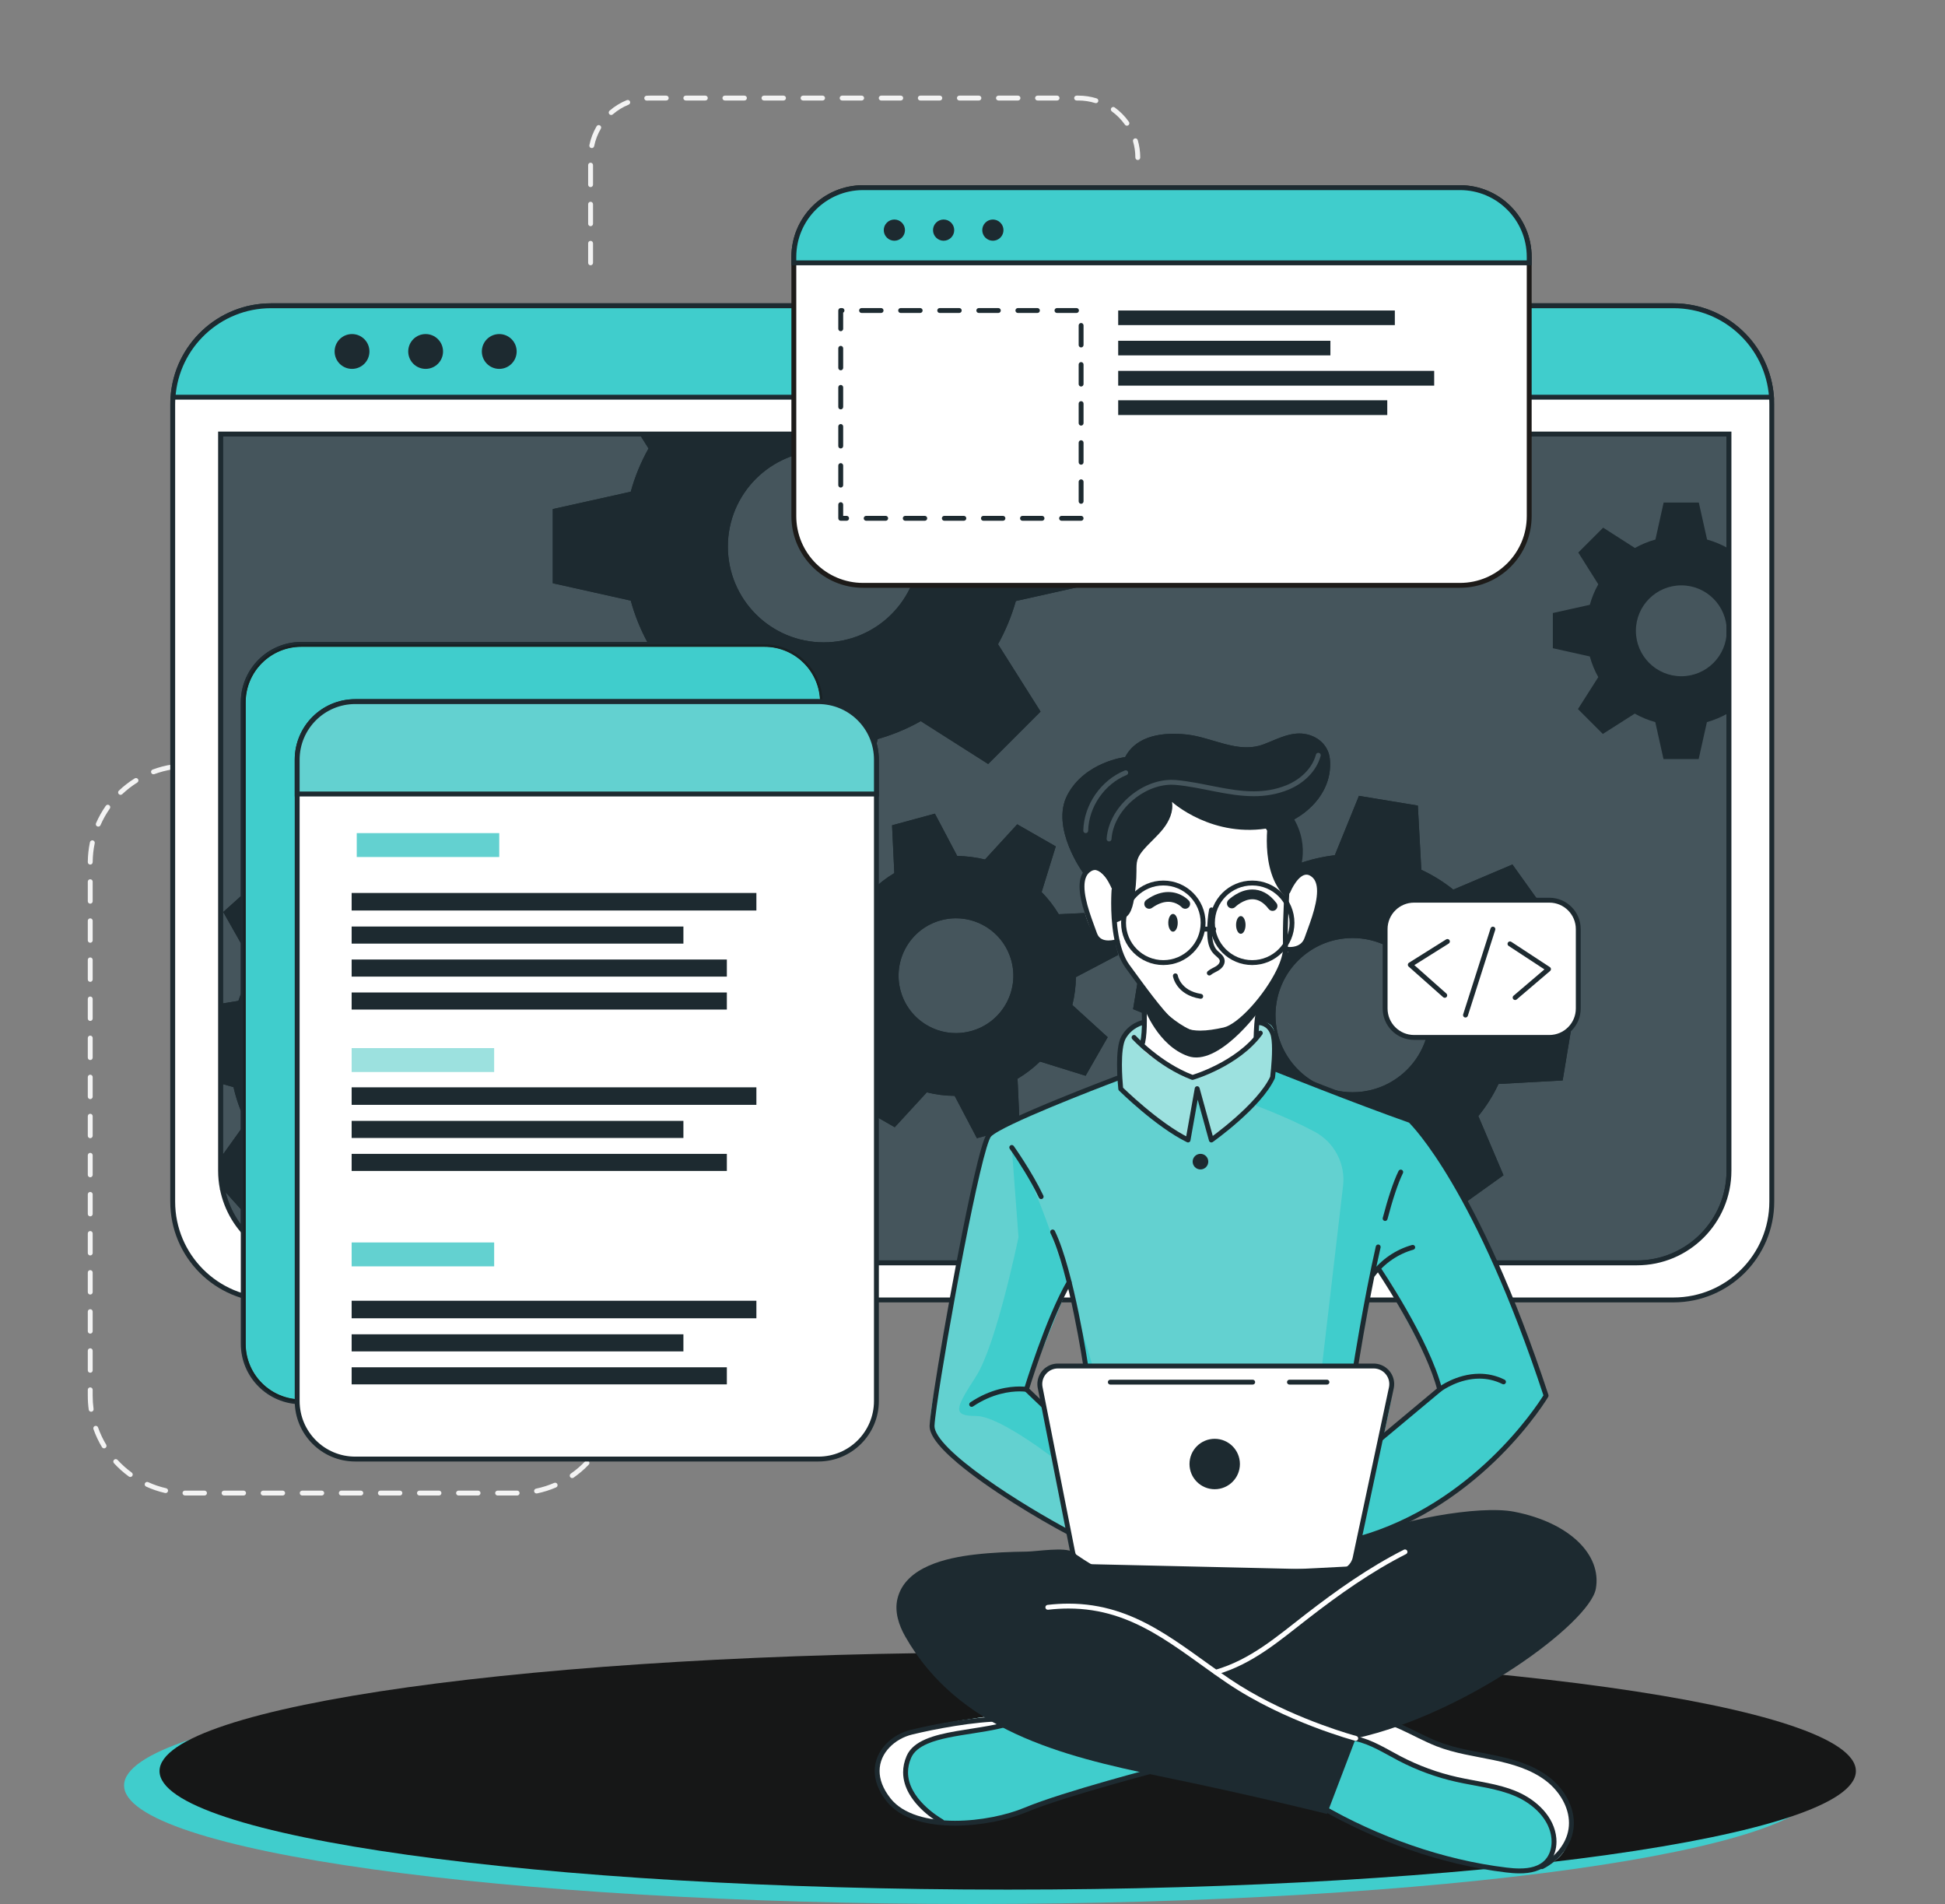 <svg id="ewnge8kx60o1" xmlns="http://www.w3.org/2000/svg" xmlns:xlink="http://www.w3.org/1999/xlink" viewBox="0 0 585.44 573.027" shape-rendering="geometricPrecision" text-rendering="geometricPrecision"><rect x="0" y="0" width="585.44" height="573.027" fill="#808080" stroke="none"/><g id="ewnge8kx60o2" transform="matrix(1.333 0 0 -1.333 0 573.027)"><g id="ewnge8kx60o3" transform="matrix(0.1 0 0 0.1 0 0)"><path id="ewnge8kx60o4" d="M477.27,2575.35L433.145,2575.35C430.098,2575.35,427.629,2572.88,427.629,2569.83C427.629,2566.78,430.098,2564.32,433.145,2564.32L477.27,2564.32C480.313,2564.32,482.781,2566.78,482.781,2569.83C482.781,2572.88,480.313,2575.35,477.27,2575.35M388.32,2572.68C373.207,2570.33,358.59,2566.48,344.629,2561.28C341.773,2560.22,340.324,2557.04,341.387,2554.19C342.449,2551.33,345.625,2549.88,348.48,2550.94C361.75,2555.88,375.645,2559.55,390.012,2561.78C393.023,2562.24,395.086,2565.06,394.617,2568.07C394.148,2571.08,391.332,2573.14,388.32,2572.68M304.121,2541.33C291.297,2533.32,279.336,2524.05,268.418,2513.7C266.207,2511.6,266.113,2508.11,268.211,2505.9C270.305,2503.69,273.797,2503.6,276.008,2505.7C286.395,2515.54,297.77,2524.36,309.965,2531.98C312.547,2533.59,313.336,2536.99,311.723,2539.58C310.105,2542.16,306.703,2542.95,304.121,2541.33M238.922,2479.53C230.305,2467.25,222.887,2454.07,216.828,2440.16C215.613,2437.36,216.891,2434.11,219.688,2432.9C222.48,2431.68,225.73,2432.96,226.945,2435.76C232.699,2448.98,239.758,2461.51,247.949,2473.19C249.699,2475.68,249.098,2479.12,246.605,2480.87C244.109,2482.62,240.672,2482.02,238.922,2479.53M203.09,2397.15C200.031,2382.65,198.371,2367.64,198.254,2352.27C198.23,2349.23,200.68,2346.74,203.727,2346.71C206.773,2346.69,209.262,2349.14,209.285,2352.19C209.395,2366.82,210.977,2381.09,213.883,2394.87C214.512,2397.85,212.605,2400.78,209.625,2401.41C206.645,2402.03,203.719,2400.13,203.09,2397.15M198.246,2308.1L198.246,2263.98C198.246,2260.94,200.715,2258.47,203.762,2258.47C206.809,2258.47,209.277,2260.94,209.277,2263.98L209.277,2308.1C209.277,2311.15,206.809,2313.62,203.762,2313.62C200.715,2313.62,198.246,2311.15,198.246,2308.1M198.246,2219.86L198.246,2175.73C198.246,2172.69,200.715,2170.22,203.762,2170.22C206.809,2170.22,209.277,2172.69,209.277,2175.73L209.277,2219.86C209.277,2222.9,206.809,2225.37,203.762,2225.37C200.715,2225.37,198.246,2222.9,198.246,2219.86M198.246,2131.61L198.246,2087.48C198.246,2084.44,200.715,2081.97,203.762,2081.97C206.809,2081.97,209.277,2084.44,209.277,2087.48L209.277,2131.61C209.277,2134.66,206.809,2137.12,203.762,2137.12C200.715,2137.12,198.246,2134.66,198.246,2131.61M198.246,2043.36L198.246,1999.24C198.246,1996.19,200.715,1993.72,203.762,1993.72C206.809,1993.72,209.277,1996.19,209.277,1999.24L209.277,2043.36C209.277,2046.41,206.809,2048.88,203.762,2048.88C200.715,2048.88,198.246,2046.41,198.246,2043.36M198.246,1955.11L198.246,1910.99C198.246,1907.94,200.715,1905.47,203.762,1905.47C206.809,1905.47,209.277,1907.94,209.277,1910.99L209.277,1955.11C209.277,1958.16,206.809,1960.63,203.762,1960.63C200.715,1960.63,198.246,1958.16,198.246,1955.11M198.246,1866.86L198.246,1822.74C198.246,1819.69,200.715,1817.22,203.762,1817.22C206.809,1817.22,209.277,1819.69,209.277,1822.74L209.277,1866.86C209.277,1869.91,206.809,1872.38,203.762,1872.38C200.715,1872.38,198.246,1869.91,198.246,1866.86M198.246,1778.61L198.246,1734.49C198.246,1731.44,200.715,1728.98,203.762,1728.98C206.809,1728.98,209.277,1731.44,209.277,1734.49L209.277,1778.61C209.277,1781.66,206.809,1784.13,203.762,1784.13C200.715,1784.13,198.246,1781.66,198.246,1778.61M198.246,1690.37L198.246,1646.24C198.246,1643.2,200.715,1640.73,203.762,1640.73C206.809,1640.73,209.277,1643.2,209.277,1646.24L209.277,1690.37C209.277,1693.41,206.809,1695.88,203.762,1695.88C200.715,1695.88,198.246,1693.41,198.246,1690.37M198.246,1602.12L198.246,1557.99C198.246,1554.95,200.715,1552.48,203.762,1552.48C206.809,1552.48,209.277,1554.95,209.277,1557.99L209.277,1602.12C209.277,1605.16,206.809,1607.63,203.762,1607.63C200.715,1607.63,198.246,1605.16,198.246,1602.12M198.246,1513.87L198.246,1469.75C198.246,1466.7,200.715,1464.23,203.762,1464.23C206.809,1464.23,209.277,1466.7,209.277,1469.75L209.277,1513.87C209.277,1516.92,206.809,1519.39,203.762,1519.39C200.715,1519.39,198.246,1516.92,198.246,1513.87M198.246,1425.62L198.246,1381.5C198.246,1378.45,200.715,1375.98,203.762,1375.98C206.809,1375.98,209.277,1378.45,209.277,1381.5L209.277,1425.62C209.277,1428.67,206.809,1431.14,203.762,1431.14C200.715,1431.14,198.246,1428.67,198.246,1425.62M198.246,1337.37L198.246,1293.25C198.246,1290.2,200.715,1287.73,203.762,1287.73C206.809,1287.73,209.277,1290.2,209.277,1293.25L209.277,1337.37C209.277,1340.42,206.809,1342.89,203.762,1342.89C200.715,1342.89,198.246,1340.42,198.246,1337.37M198.246,1249.13L198.246,1205C198.246,1201.95,200.715,1199.49,203.762,1199.49C206.809,1199.49,209.277,1201.95,209.277,1205L209.277,1249.13C209.277,1252.17,206.809,1254.64,203.762,1254.64C200.715,1254.64,198.246,1252.17,198.246,1249.13M198.246,1160.88L198.246,1147.09C198.246,1136.58,198.969,1126.24,200.363,1116.1C200.781,1113.09,203.566,1110.98,206.582,1111.39C209.598,1111.81,211.711,1114.59,211.293,1117.61C209.965,1127.25,209.277,1137.09,209.277,1147.09L209.277,1160.88C209.277,1163.92,206.809,1166.39,203.762,1166.39C200.715,1166.39,198.246,1163.92,198.246,1160.88M211.012,1072.23C216.074,1057.89,222.551,1044.22,230.27,1031.38C231.84,1028.77,235.227,1027.93,237.84,1029.5C240.449,1031.07,241.293,1034.46,239.723,1037.07C232.383,1049.27,226.227,1062.27,221.414,1075.9C220.402,1078.77,217.25,1080.28,214.379,1079.26C211.508,1078.25,210,1075.1,211.012,1072.23M257.293,995.219C267.473,984.109,278.758,974.031,290.965,965.148C293.43,963.359,296.879,963.898,298.672,966.371C300.465,968.832,299.918,972.281,297.453,974.07C285.84,982.52,275.109,992.109,265.426,1002.67C263.367,1004.92,259.879,1005.07,257.633,1003.01C255.391,1000.95,255.238,997.461,257.293,995.219M329.953,942.391C343.539,936.199,357.852,931.32,372.723,927.922C375.695,927.238,378.652,929.102,379.332,932.07C380.012,935.039,378.156,938,375.188,938.672C361.047,941.91,347.445,946.551,334.527,952.43C331.758,953.699,328.484,952.469,327.223,949.699C325.961,946.93,327.184,943.66,329.953,942.391L329.953,942.391M417.516,922.332C419.363,922.281,421.219,922.262,423.078,922.262L461.773,922.262C464.82,922.262,467.289,924.73,467.289,927.781C467.289,930.82,464.82,933.289,461.773,933.289L423.078,933.289C421.309,933.289,419.543,933.309,417.781,933.359C414.738,933.43,412.211,931.02,412.133,927.969C412.059,924.93,414.469,922.398,417.516,922.332M505.898,922.262L550.02,922.262C553.066,922.262,555.535,924.73,555.535,927.781C555.535,930.82,553.066,933.289,550.02,933.289L505.898,933.289C502.852,933.289,500.379,930.82,500.379,927.781C500.379,924.73,502.852,922.262,505.898,922.262M594.145,922.262L638.27,922.262C641.316,922.262,643.785,924.73,643.785,927.781C643.785,930.82,641.316,933.289,638.27,933.289L594.145,933.289C591.098,933.289,588.629,930.82,588.629,927.781C588.629,924.73,591.098,922.262,594.145,922.262M682.395,922.262L726.52,922.262C729.563,922.262,732.031,924.73,732.031,927.781C732.031,930.82,729.563,933.289,726.52,933.289L682.395,933.289C679.348,933.289,676.879,930.82,676.879,927.781C676.879,924.73,679.348,922.262,682.395,922.262M770.641,922.262L814.766,922.262C817.813,922.262,820.281,924.73,820.281,927.781C820.281,930.82,817.813,933.289,814.766,933.289L770.641,933.289C767.598,933.289,765.125,930.82,765.125,927.781C765.125,924.73,767.598,922.262,770.641,922.262M858.891,922.262L903.016,922.262C906.059,922.262,908.531,924.73,908.531,927.781C908.531,930.82,906.059,933.289,903.016,933.289L858.891,933.289C855.844,933.289,853.375,930.82,853.375,927.781C853.375,924.73,855.844,922.262,858.891,922.262M947.141,922.262L991.262,922.262C994.309,922.262,996.777,924.73,996.777,927.781C996.777,930.82,994.309,933.289,991.262,933.289L947.141,933.289C944.094,933.289,941.621,930.82,941.621,927.781C941.621,924.73,944.094,922.262,947.141,922.262M1035.39,922.262L1079.51,922.262C1082.56,922.262,1085.03,924.73,1085.03,927.781C1085.03,930.82,1082.56,933.289,1079.51,933.289L1035.39,933.289C1032.34,933.289,1029.87,930.82,1029.87,927.781C1029.87,924.73,1032.34,922.262,1035.39,922.262M1123.64,922.262L1166.68,922.262L1167.79,922.262C1170.83,922.281,1173.29,924.762,1173.28,927.801C1173.26,930.852,1170.78,933.309,1167.73,933.289L1166.68,933.289L1123.64,933.289C1120.59,933.289,1118.12,930.82,1118.12,927.781C1118.12,924.73,1120.59,922.262,1123.64,922.262L1123.64,922.262M1212.68,926.969C1227.62,930.082,1242.03,934.672,1255.73,940.59C1258.53,941.789,1259.81,945.039,1258.61,947.84C1257.4,950.629,1254.15,951.922,1251.36,950.711C1238.33,945.09,1224.64,940.73,1210.43,937.77C1207.45,937.148,1205.53,934.23,1206.15,931.25C1206.77,928.262,1209.69,926.352,1212.68,926.969M1295.17,962.57C1307.56,971.211,1319.04,981.07,1329.43,991.969C1331.53,994.172,1331.45,997.672,1329.24,999.77C1327.04,1001.87,1323.55,1001.79,1321.44,999.582C1311.56,989.211,1300.64,979.84,1288.86,971.621C1286.36,969.871,1285.75,966.441,1287.49,963.941C1289.23,961.441,1292.67,960.832,1295.17,962.57M1357.16,1027.59C1365.13,1040.28,1371.88,1053.81,1377.22,1068.04C1378.29,1070.89,1376.85,1074.07,1374,1075.14C1371.15,1076.21,1367.97,1074.77,1366.89,1071.92C1361.81,1058.4,1355.4,1045.53,1347.82,1033.46C1346.2,1030.88,1346.97,1027.48,1349.55,1025.86C1352.13,1024.24,1355.54,1025.01,1357.16,1027.59M1388.74,1111.7C1390.57,1123.23,1391.51,1135.05,1391.51,1147.09C1391.51,1150.14,1389.04,1152.61,1386,1152.61C1382.95,1152.61,1380.48,1150.14,1380.48,1147.09C1380.48,1135.63,1379.58,1124.39,1377.85,1113.42C1377.37,1110.41,1379.42,1107.59,1382.43,1107.11C1385.44,1106.63,1388.27,1108.69,1388.74,1111.7" fill="rgb(243,243,243)" stroke="none" stroke-width="1"/><path id="ewnge8kx60o5" d="M1330.54,3705.34L1330.54,3749.46C1330.54,3752.5,1328.07,3754.97,1325.02,3754.97C1321.98,3754.97,1319.51,3752.5,1319.51,3749.46L1319.51,3705.34C1319.51,3702.29,1321.98,3699.82,1325.02,3699.82C1328.07,3699.82,1330.54,3702.29,1330.54,3705.34ZM1330.54,3793.58L1330.54,3837.71C1330.54,3840.75,1328.07,3843.22,1325.02,3843.22C1321.98,3843.22,1319.51,3840.75,1319.51,3837.71L1319.51,3793.58C1319.51,3790.54,1321.98,3788.07,1325.02,3788.07C1328.07,3788.07,1330.54,3790.54,1330.54,3793.58ZM1330.54,3881.83L1330.54,3925.96C1330.54,3929,1328.07,3931.47,1325.02,3931.47C1321.98,3931.47,1319.51,3929,1319.51,3925.96L1319.51,3881.83C1319.51,3878.79,1321.98,3876.32,1325.02,3876.32C1328.07,3876.32,1330.54,3878.79,1330.54,3881.83ZM1333.11,3968.79C1335.97,3982.87,1341.12,3996.11,1348.16,4008.12C1349.7,4010.75,1348.82,4014.13,1346.19,4015.67C1343.56,4017.21,1340.18,4016.33,1338.64,4013.7C1331,4000.67,1325.4,3986.28,1322.3,3970.98C1321.69,3968,1323.62,3965.09,1326.61,3964.48C1329.59,3963.88,1332.5,3965.81,1333.11,3968.79ZM1375.11,4040.49C1385.71,4049.66,1397.82,4057.13,1411.01,4062.48C1413.84,4063.62,1415.2,4066.84,1414.05,4069.66C1412.91,4072.48,1409.69,4073.85,1406.87,4072.7C1392.54,4066.9,1379.39,4058.79,1367.89,4048.84C1365.59,4046.84,1365.33,4043.36,1367.33,4041.05C1369.32,4038.75,1372.8,4038.5,1375.11,4040.49ZM1452.1,4071.65C1454.5,4071.78,1456.91,4071.85,1459.34,4071.85L1495.92,4071.85C1498.96,4071.85,1501.43,4074.32,1501.43,4077.36C1501.43,4080.41,1498.96,4082.88,1495.92,4082.88L1459.34,4082.88C1456.71,4082.88,1454.09,4082.81,1451.49,4082.66C1448.45,4082.5,1446.12,4079.89,1446.29,4076.85C1446.46,4073.81,1449.06,4071.48,1452.1,4071.65ZM1540.04,4071.85L1584.16,4071.85C1587.21,4071.85,1589.68,4074.32,1589.68,4077.36C1589.68,4080.41,1587.21,4082.88,1584.16,4082.88L1540.04,4082.88C1536.99,4082.88,1534.52,4080.41,1534.52,4077.36C1534.52,4074.32,1536.99,4071.85,1540.04,4071.85ZM1628.29,4071.85L1672.41,4071.85C1675.46,4071.85,1677.93,4074.32,1677.93,4077.36C1677.93,4080.41,1675.46,4082.88,1672.41,4082.88L1628.29,4082.88C1625.24,4082.88,1622.77,4080.41,1622.77,4077.36C1622.77,4074.32,1625.24,4071.85,1628.29,4071.85ZM1716.54,4071.85L1760.66,4071.85C1763.71,4071.85,1766.18,4074.32,1766.18,4077.36C1766.18,4080.41,1763.71,4082.88,1760.66,4082.88L1716.54,4082.88C1713.49,4082.88,1711.02,4080.41,1711.02,4077.36C1711.02,4074.32,1713.49,4071.85,1716.54,4071.85ZM1804.79,4071.85L1848.91,4071.85C1851.96,4071.85,1854.43,4074.32,1854.43,4077.36C1854.43,4080.41,1851.96,4082.88,1848.91,4082.88L1804.79,4082.88C1801.74,4082.88,1799.27,4080.41,1799.27,4077.36C1799.27,4074.32,1801.74,4071.85,1804.79,4071.85ZM1893.03,4071.85L1937.16,4071.85C1940.2,4071.85,1942.67,4074.32,1942.67,4077.36C1942.67,4080.41,1940.2,4082.88,1937.16,4082.88L1893.03,4082.88C1889.99,4082.88,1887.52,4080.41,1887.52,4077.36C1887.52,4074.32,1889.99,4071.85,1893.03,4071.85ZM1981.28,4071.85L2025.41,4071.85C2028.45,4071.85,2030.92,4074.32,2030.92,4077.36C2030.92,4080.41,2028.45,4082.88,2025.41,4082.88L1981.28,4082.88C1978.24,4082.88,1975.77,4080.41,1975.77,4077.36C1975.77,4074.32,1978.24,4071.85,1981.28,4071.85ZM2069.53,4071.85L2113.66,4071.85C2116.7,4071.85,2119.17,4074.32,2119.17,4077.36C2119.17,4080.41,2116.7,4082.88,2113.66,4082.88L2069.53,4082.88C2066.48,4082.88,2064.02,4080.41,2064.02,4077.36C2064.02,4074.32,2066.48,4071.85,2069.53,4071.85ZM2157.78,4071.85L2201.9,4071.85C2204.95,4071.85,2207.42,4074.32,2207.42,4077.36C2207.42,4080.41,2204.95,4082.88,2201.9,4082.88L2157.78,4082.88C2154.73,4082.88,2152.26,4080.41,2152.26,4077.36C2152.26,4074.32,2154.73,4071.85,2157.78,4071.85ZM2246.03,4071.85L2290.15,4071.85C2293.2,4071.85,2295.67,4074.32,2295.67,4077.36C2295.67,4080.41,2293.2,4082.88,2290.15,4082.88L2246.03,4082.88C2242.98,4082.88,2240.51,4080.41,2240.51,4077.36C2240.51,4074.32,2242.98,4071.85,2246.03,4071.85ZM2334.28,4071.85L2378.4,4071.85C2381.45,4071.85,2383.92,4074.32,2383.92,4077.36C2383.92,4080.41,2381.45,4082.88,2378.4,4082.88L2334.28,4082.88C2331.23,4082.88,2328.76,4080.41,2328.76,4077.36C2328.76,4074.32,2331.23,4071.85,2334.28,4071.85ZM2422.52,4071.85L2426.35,4071.85C2439.61,4071.85,2452.39,4069.85,2464.41,4066.14C2467.32,4065.24,2470.41,4066.87,2471.31,4069.78C2472.21,4072.69,2470.58,4075.78,2467.67,4076.68C2454.6,4080.71,2440.72,4082.88,2426.35,4082.88L2422.52,4082.88C2419.48,4082.88,2417.01,4080.41,2417.01,4077.36C2417.01,4074.32,2419.48,4071.85,2422.52,4071.85ZM2502.06,4047.27C2513.48,4038.96,2523.48,4028.81,2531.63,4017.27C2533.39,4014.79,2536.83,4014.19,2539.32,4015.95C2541.81,4017.71,2542.4,4021.15,2540.64,4023.64C2531.79,4036.16,2520.94,4047.17,2508.55,4056.19C2506.08,4057.98,2502.63,4057.43,2500.84,4054.97C2499.05,4052.51,2499.59,4049.06,2502.06,4047.27ZM2549.97,3979.37C2553.34,3967.86,2555.16,3955.67,2555.16,3943.05C2555.16,3940,2557.63,3937.53,2560.67,3937.53C2563.72,3937.53,2566.19,3940,2566.19,3943.05C2566.19,3956.73,2564.22,3969.96,2560.55,3982.47C2559.69,3985.39,2556.63,3987.07,2553.71,3986.21C2550.78,3985.36,2549.11,3982.29,2549.97,3979.37" transform="matrix(1 0 0 1 8.524 0)" fill="rgb(243,243,243)" stroke="none" stroke-width="1"/><path id="ewnge8kx60o6" d="M4110.59,267.641C4110.59,119.832,3253.12,0,2195.38,0C1137.63,0,280.16,119.832,280.16,267.641C280.16,415.449,1137.63,535.281,2195.38,535.281C3253.12,535.281,4110.59,415.449,4110.59,267.641" fill="rgb(64,205,204)" stroke="none" stroke-width="1"/><path id="ewnge8kx60o7" d="M2195.38,0C1137.63,0,280.16,119.832,280.16,267.641C280.16,415.449,1137.63,535.281,2195.38,535.281C3253.12,535.281,4110.59,415.449,4110.59,267.641C4110.59,119.832,3253.12,0,2195.38,0" transform="matrix(1 0 0 1 80.073 32.456)" fill="rgb(22,23,23)" stroke="none" stroke-width="1"/><path id="ewnge8kx60o8" d="M4000.78,3386.38L4000.78,1585.78C4000.78,1463.22,3901.38,1363.83,3778.84,1363.83L611.926,1363.83C489.367,1363.83,389.977,1463.22,389.977,1585.78L389.977,3386.38C389.977,3391.68,390.203,3396.86,390.645,3402.04C398.586,3517.32,494.664,3608.43,611.926,3608.43L3778.84,3608.43C3896.09,3608.43,3992.18,3517.32,4000.11,3402.04C4000.55,3396.86,4000.78,3391.68,4000.78,3386.38" fill="rgb(255,255,255)" stroke="none" stroke-width="1"/><path id="ewnge8kx60o9" d="M4000.78,3386.38L3995.26,3386.38L3995.26,1585.78C3995.26,1526.01,3971.04,1471.94,3931.86,1432.75C3892.68,1393.57,3838.6,1369.35,3778.84,1369.35L611.926,1369.35C552.152,1369.35,498.078,1393.57,458.895,1432.75C419.715,1471.93,395.496,1526.01,395.492,1585.78L395.492,3386.38C395.492,3391.52,395.711,3396.55,396.137,3401.58L396.145,3401.66C403.887,3514.06,497.586,3602.93,611.926,3602.92L3778.84,3602.92C3893.17,3602.93,3986.87,3514.06,3994.61,3401.66L3994.62,3401.58C3995.05,3396.55,3995.26,3391.52,3995.26,3386.38L4000.78,3386.38L4006.29,3386.38C4006.29,3391.83,4006.06,3397.18,4005.61,3402.51L4000.11,3402.04L4005.62,3402.42C3997.47,3520.59,3899.01,3613.94,3778.84,3613.95L611.926,3613.95C491.742,3613.94,393.285,3520.59,385.141,3402.42L390.645,3402.04L385.145,3402.51C384.695,3397.18,384.465,3391.83,384.465,3386.38L384.465,1585.78C384.469,1460.18,486.32,1358.32,611.926,1358.31L3778.84,1358.31C3904.43,1358.32,4006.29,1460.18,4006.29,1585.78L4006.29,3386.38L4000.78,3386.38" fill="rgb(29,42,48)" stroke="none" stroke-width="1"/><path id="ewnge8kx60o10" d="M3696.09,1447.55L705.98,1447.55C591.105,1447.55,497.977,1540.68,497.977,1655.55L497.977,3318.86L3904.09,3318.86L3904.09,1655.55C3904.09,1540.68,3810.96,1447.55,3696.09,1447.55" fill="rgb(29,42,48)" stroke="none" stroke-width="1"/><path id="ewnge8kx60o11" d="M3696.04,1453.01L3375.32,1453.01C3355.63,1496.92,3333.91,1541.79,3310.52,1584.87L3394.95,1645.34L3338.14,1778.94C3356.23,1801.11,3371.57,1825.49,3383.7,1851.41L3528.53,1859.35L3550.6,1992.28L3416.02,2046.44C3412.93,2074.79,3406.42,2102.59,3396.72,2129.39L3493.57,2237.27L3415.13,2346.92L3281.55,2290.23C3259.38,2307.99,3235.22,2322.99,3209.41,2335.01L3201.58,2479.96L3068.54,2501.91L3014.05,2367.88C2985.81,2364.57,2958.12,2358.06,2931.42,2348.47L2909.54,2368.05C2908.83,2394.45,2917.37,2423.31,2917.37,2423.31L2900.15,2438.5C2959.95,2461.56,3010.06,2517.58,3002.85,2585.6C2999.88,2613.64,2979.27,2633.8,2952.52,2640.46C2946.2,2642.03,2939.99,2642.71,2933.88,2642.71C2905.84,2642.71,2879.75,2628.25,2853.48,2618.35C2840.57,2613.48,2827.71,2611.54,2814.89,2611.54C2769.79,2611.53,2725.04,2635.53,2679.16,2640.46C2669.83,2641.46,2660.12,2642.07,2650.31,2642.07C2607.09,2642.07,2562.05,2630.36,2540.66,2589.52C2540.66,2589.52,2450.13,2578.89,2410.49,2504.54C2370.83,2430.19,2446.21,2327.26,2446.21,2327.26C2446.21,2327.26,2450.53,2332.49,2458,2335.01L2456.2,2333.1C2456.2,2333.1,2434.64,2314.04,2443.2,2265.89C2444.96,2256.03,2447.19,2246.45,2449.76,2237.43L2390.77,2234.67C2379.87,2252.84,2366.82,2269.69,2352.05,2284.71L2383.98,2387.81L2296.95,2437.67L2224.14,2358.22C2203.64,2363.24,2182.61,2365.87,2161.44,2366.21L2111.03,2461.77L2014.29,2435.45L2019.4,2327.53C2001.23,2316.62,1984.39,2303.58,1969.26,2288.84L1866.12,2320.68L1862.75,2314.82L1862.75,2454.26L1942.38,2454.26L1981.76,2630.09C2015.74,2639.69,2048.39,2653.37,2079.17,2670.57L2231.29,2573.84L2349.65,2692.19L2253.57,2844.31C2270.66,2875.2,2284.24,2907.85,2293.84,2941.83L2469.89,2981.1L2469.89,3148.55L2293.84,3187.6C2284.24,3221.58,2270.78,3254.45,2253.57,3285.33L2271.32,3313.29L3898.57,3313.29L3898.57,1655.54C3898.57,1599.63,3875.92,1549.03,3839.27,1512.35C3802.6,1475.68,3752.01,1453.01,3696.04,1453.01M2163.96,1453.01L1862.75,1453.01L1862.75,1953.26L1926.83,1956.29C1937.59,1938.06,1950.53,1921.24,1965.41,1906.18L1933.32,1803.61L2020.35,1753.75L2092.79,1832.52C2113.35,1827.36,2134.38,1824.73,2155.63,1824.6L2205.9,1728.98L2239.98,1738.25C2212.89,1699.54,2184.93,1568.67,2163.96,1453.01M543.754,1534.43C527.848,1555.73,516.039,1580.26,509.484,1606.86L543.754,1568.83L543.754,1534.43M503.547,1692.38L503.547,1851L527.262,1844.28C531.34,1826.16,536.859,1808.41,543.754,1791.21L543.754,1748.64L503.547,1692.38M2301.72,1775.17L2298.39,1847.48L2297.67,1863.27C2316.04,1874.1,2333,1887.11,2348.3,1902.01L2451.36,1869.97L2493.95,1944.42L2501.23,1957.01L2421.38,2029.73C2426.55,2050.29,2429.22,2071.42,2429.45,2092.63L2524.93,2142.83L2517.52,2170.03C2520.88,2169.93,2523,2169.92,2523,2169.92C2523,2169.92,2547.28,2117.29,2569.15,2084.04L2558.57,2020.4L2580.42,2011.58L2583.75,2010.24C2584.09,2003.21,2584.4,1995.96,2584.66,1988.78C2568.12,1985.11,2550.27,1976.7,2538.31,1958.5C2538.15,1958.26,2537.99,1958.03,2537.84,1957.78C2537.81,1957.74,2537.78,1957.69,2537.75,1957.64C2537.51,1957.27,2537.28,1956.9,2537.05,1956.52L2537.05,1956.52C2528.77,1935.08,2527.08,1907.43,2527.08,1888.4C2527.08,1875.22,2527.89,1866.17,2527.89,1866.17C2527.89,1866.17,2525.91,1865.4,2522.16,1864.07C2494.89,1853.9,2376.08,1809.21,2301.72,1775.17M3054.38,1832.78C3000.11,1832.78,2946.64,1858.07,2912.67,1905.57C2856.64,1983.67,2874.72,2092.43,2952.83,2148.36C2983.53,2170.37,3018.96,2180.94,3054.04,2180.94C3108.31,2180.94,3161.76,2155.65,3195.73,2108.22C3251.76,2030,3233.68,1921.23,3155.57,1865.3C3124.87,1843.35,3089.45,1832.78,3054.38,1832.78M2158.53,1966.3C2101.48,1966.3,2049.24,2004.25,2033.58,2061.85C2014.77,2130.97,2055.57,2202.19,2124.55,2220.93C2135.95,2224.03,2147.41,2225.51,2158.68,2225.51C2215.74,2225.51,2267.97,2187.56,2283.63,2129.96C2302.44,2060.84,2261.64,1989.63,2192.66,1970.88C2181.26,1967.78,2169.8,1966.3,2158.53,1966.3M503.547,2033.38L503.547,3313.29L1447.39,3313.29L1464.41,3286.22C1447.09,3255.44,1433.63,3222.68,1424.25,3188.6L1248.2,3149.43L1248.2,2981.98L1424.25,2942.71C1433.12,2910.29,1445.62,2878.94,1461.59,2849.43L680.367,2849.43C604.914,2849.43,543.758,2788.28,543.754,2712.82L543.754,2275.32L504.094,2239.64L543.754,2169.55L543.754,2054.09C541.824,2049.14,540.004,2044.14,538.293,2039.09L503.547,2033.38M1862.75,2085.04L1862.75,2191.45L1896.07,2161.16C1890.91,2140.61,1888.28,2119.58,1888.19,2098.43L1862.75,2085.04M1859.87,2848.51C1740.4,2848.51,1643.55,2945.36,1643.55,3064.83C1643.55,3184.29,1740.4,3281.14,1859.87,3281.14C1979.33,3281.14,2076.19,3184.29,2076.19,3064.83C2076.19,2945.36,1979.33,2848.51,1859.87,2848.51" fill="rgb(69,85,92)" stroke="none" stroke-width="1"/><path id="ewnge8kx60o12" d="M4000.11,3402.04L390.641,3402.04C398.586,3517.32,494.664,3608.43,611.926,3608.43L3778.84,3608.43C3896.09,3608.43,3992.18,3517.32,4000.11,3402.04" fill="rgb(64,205,204)" stroke="none" stroke-width="1"/><path id="ewnge8kx60o13" d="M4000.11,3402.04L4000.11,3407.56L390.641,3407.56L390.641,3402.04L396.145,3401.66C403.887,3514.06,497.586,3602.93,611.926,3602.92L3778.84,3602.92C3893.17,3602.93,3986.88,3514.06,3994.61,3401.66L4000.11,3402.04L4000.11,3407.56L4000.11,3402.04L4005.62,3402.42C3997.47,3520.59,3899.01,3613.94,3778.84,3613.95L611.926,3613.95L611.926,3613.95C491.742,3613.94,393.285,3520.59,385.141,3402.42L384.734,3396.53L4006.02,3396.53L4005.62,3402.42L4000.11,3402.04" fill="rgb(29,42,48)" stroke="none" stroke-width="1"/><path id="ewnge8kx60o14" d="M834.191,3505.24C834.191,3483.53,816.59,3465.93,794.883,3465.93C773.168,3465.93,755.563,3483.53,755.563,3505.24C755.563,3526.95,773.168,3544.55,794.883,3544.55C816.59,3544.55,834.191,3526.95,834.191,3505.24" fill="rgb(29,42,48)" stroke="none" stroke-width="1"/><path id="ewnge8kx60o15" d="M1000.41,3505.24C1000.41,3483.53,982.816,3465.93,961.102,3465.93C939.387,3465.93,921.789,3483.53,921.789,3505.24C921.789,3526.95,939.387,3544.55,961.102,3544.55C982.816,3544.55,1000.41,3526.95,1000.41,3505.24" fill="rgb(29,42,48)" stroke="none" stroke-width="1"/><path id="ewnge8kx60o16" d="M1166.64,3505.24C1166.64,3483.53,1149.04,3465.93,1127.33,3465.93C1105.61,3465.93,1088.01,3483.53,1088.01,3505.24C1088.01,3526.95,1105.61,3544.55,1127.33,3544.55C1149.04,3544.55,1166.64,3526.95,1166.64,3505.24" fill="rgb(29,42,48)" stroke="none" stroke-width="1"/><path id="ewnge8kx60o17" d="M3904.09,3318.8L3898.57,3318.8L3898.57,1655.54C3898.57,1599.63,3875.92,1549.03,3839.27,1512.35C3802.6,1475.68,3752.01,1453.01,3696.04,1453.01L705.965,1453.01C607.605,1453,525.668,1523.26,507.41,1616.23L507.09,1617.88L505.793,1619.18L501.891,1615.28L507.406,1615.28L507.406,1615.72L507.406,1616.26L507.305,1616.79C504.836,1629.34,503.547,1642.33,503.547,1655.54L503.547,3313.29L3904.09,3313.29L3904.09,3318.8L3898.57,3318.8L3904.09,3318.8L3904.09,3324.32L492.516,3324.32L492.516,1655.54C492.516,1641.62,493.871,1627.91,496.48,1614.66L501.891,1615.72L496.379,1615.72L496.379,1615.28L496.379,1612.99L498.098,1611.27L502,1615.17L496.59,1614.11C515.844,1516.02,602.234,1441.99,705.965,1441.98L3696.04,1441.98C3814.03,1441.98,3909.6,1537.66,3909.6,1655.54L3909.6,3324.32L3904.09,3324.32L3904.09,3318.8" fill="rgb(29,42,48)" stroke="none" stroke-width="1"/><path id="ewnge8kx60o18" d="M3796.5,2771.98C3739.81,2771.98,3693.91,2817.87,3693.91,2874.57C3693.91,2931.15,3739.81,2977.16,3796.5,2977.16C3853.2,2977.16,3899.1,2931.15,3899.1,2874.57C3899.1,2817.87,3853.2,2771.98,3796.5,2771.98ZM3900.86,3061.54C3886.3,3069.7,3870.75,3076.11,3854.64,3080.63L3835.99,3164.13L3756.57,3164.13L3738.04,3080.63C3721.82,3076.21,3706.27,3069.7,3691.71,3061.54L3620.01,3107.43L3563.86,3051.28L3608.98,2979.58C3600.7,2964.91,3594.3,2949.36,3589.89,2933.25L3506.38,2914.72L3506.38,2835.29L3589.89,2816.65C3594.3,2800.33,3600.7,2784.66,3608.98,2769.99L3563.09,2697.85L3619.24,2641.7L3691.38,2687.59C3705.94,2679.32,3721.49,2672.92,3737.71,2668.4L3756.25,2585L3835.67,2585L3854.3,2668.4C3870.42,2672.92,3885.96,2679.43,3900.52,2687.59L3904.17,2685.28L3904.17,3063.64L3900.86,3061.54" fill="rgb(29,42,48)" stroke="none" stroke-width="1"/><path id="ewnge8kx60o19" d="M1859.87,2848.51C1740.4,2848.51,1643.55,2945.36,1643.55,3064.83C1643.55,3184.29,1740.4,3281.14,1859.87,3281.14C1979.33,3281.14,2076.19,3184.29,2076.19,3064.83C2076.19,2945.36,1979.33,2848.51,1859.87,2848.51M2469.89,2981.1L2469.89,3148.55L2293.84,3187.6C2284.24,3221.58,2270.78,3254.45,2253.57,3285.33L2274.86,3318.87L1443.89,3318.87L1464.41,3286.22C1447.09,3255.44,1433.63,3222.68,1424.25,3188.6L1248.2,3149.43L1248.2,2981.98L1424.25,2942.71C1433.63,2908.4,1447.09,2875.31,1464.41,2844.31L1367.66,2692.19L1486.14,2573.84L1638.14,2670.57C1669.03,2653.26,1701.79,2639.69,1735.88,2630.09L1774.93,2454.26L1942.38,2454.26L1981.76,2630.09C2015.74,2639.69,2048.39,2653.37,2079.17,2670.57L2231.29,2573.84L2349.65,2692.19L2253.57,2844.31C2270.66,2875.2,2284.24,2907.85,2293.84,2941.83L2469.89,2981.1" fill="rgb(29,42,48)" stroke="none" stroke-width="1"/><path id="ewnge8kx60o20" d="M1006.45,2038.76C942.914,2109.36,834.148,2115.1,763.547,2051.56C692.945,1988.02,687.211,1879.25,750.75,1808.65C814.289,1738.06,923.055,1732.43,993.652,1795.97C1064.26,1859.5,1069.99,1968.17,1006.45,2038.76M1359.23,1831.27L1366.28,1964.08L1228.62,2002.91C1222.22,2030.16,1212.73,2056.74,1200.38,2081.9L1283.55,2198.71L1194.42,2297.66L1069.77,2227.17C1045.94,2242.06,1020.57,2254.31,993.875,2263.46L970.047,2404.66L837.234,2411.72L798.844,2273.61C771.488,2267.55,745.012,2258.06,719.867,2245.59L603.156,2328.77L504.094,2239.64L574.695,2114.88C559.469,2091.15,547.336,2065.78,538.293,2039.09L498.027,2032.47L498.027,1852.56L527.262,1844.28C533.441,1816.82,542.93,1790.24,555.5,1765.08L498.027,1684.66L501.891,1615.72L501.891,1615.28L502,1615.17L561.238,1549.43L686.109,1619.91C709.934,1604.58,735.531,1592.23,762.227,1583.18L784.949,1447.61L784.949,1447.49L786.051,1441.87L918.863,1434.81L922.395,1447.49L922.395,1447.61L957.254,1572.92C984.832,1579.09,1011.31,1588.47,1036.68,1600.94L1153.16,1517.87L1252.22,1606.9L1181.84,1731.77C1196.85,1755.48,1208.98,1780.85,1217.81,1807.44L1359.23,1831.27" fill="rgb(29,42,48)" stroke="none" stroke-width="1"/><path id="ewnge8kx60o21" d="M2192.66,1970.88C2123.54,1952.07,2052.33,1992.87,2033.58,2061.85C2014.77,2130.97,2055.57,2202.19,2124.55,2220.93C2193.67,2239.74,2264.88,2198.94,2283.63,2129.96C2302.44,2060.84,2261.64,1989.63,2192.66,1970.88M2421.38,2029.73C2426.55,2050.29,2429.22,2071.42,2429.45,2092.63L2524.93,2142.83L2498.54,2239.71L2390.77,2234.67C2379.87,2252.84,2366.82,2269.69,2352.05,2284.71L2383.98,2387.81L2296.95,2437.67L2224.14,2358.22C2203.64,2363.24,2182.61,2365.87,2161.44,2366.21L2111.03,2461.77L2014.29,2435.45L2019.4,2327.53C2001.23,2316.62,1984.39,2303.58,1969.26,2288.84L1866.12,2320.68L1816.2,2233.78L1896.07,2161.16C1890.91,2140.61,1888.28,2119.58,1888.19,2098.43L1792.53,2048.06L1818.91,1951.18L1926.83,1956.29C1937.59,1938.06,1950.53,1921.24,1965.41,1906.18L1933.32,1803.61L2020.35,1753.75L2092.79,1832.52C2113.35,1827.36,2134.38,1824.73,2155.63,1824.6L2205.9,1728.98L2302.63,1755.3L2298.39,1847.48L2297.67,1863.27C2316.04,1874.1,2333,1887.11,2348.3,1902.01L2451.36,1869.97L2493.95,1944.42L2501.23,1957.01L2421.38,2029.73" fill="rgb(29,42,48)" stroke="none" stroke-width="1"/><path id="ewnge8kx60o22" d="M3155.57,1865.3C3077.37,1809.38,2968.6,1827.36,2912.67,1905.57C2856.64,1983.67,2874.72,2092.43,2952.83,2148.36C3031.03,2204.41,3139.8,2186.31,3195.73,2108.22C3251.76,2030,3233.68,1921.23,3155.57,1865.3M3528.53,1859.35L3550.6,1992.28L3416.02,2046.44C3412.93,2074.79,3406.42,2102.59,3396.72,2129.39L3493.57,2237.27L3415.13,2346.92L3281.55,2290.23C3259.38,2307.99,3235.22,2322.99,3209.41,2335.01L3201.58,2479.96L3068.54,2501.91L3014.05,2367.88C2985.81,2364.57,2958.12,2358.06,2931.42,2348.47L2823.21,2445.32L2713.67,2366.89L2770.49,2233.41C2754.82,2213.78,2741.25,2192.82,2730,2170.54C2728.45,2167.45,2726.91,2164.36,2725.48,2161.27L2580.64,2153.21L2558.57,2020.4L2580.42,2011.58L2693.15,1966.13C2696.25,1938,2702.64,1910.21,2712.46,1883.51L2615.6,1775.3L2694.04,1665.75L2827.62,1722.68C2849.69,1704.7,2873.95,1689.58,2899.66,1677.56L2907.16,1533.27L3040.09,1511.32L3094.46,1644.36C3122.81,1647.44,3150.61,1653.96,3177.31,1663.77L3285.3,1566.81L3394.95,1645.34L3338.14,1778.94C3356.23,1801.11,3371.57,1825.49,3383.7,1851.41L3528.53,1859.35" fill="rgb(29,42,48)" stroke="none" stroke-width="1"/><path id="ewnge8kx60o23" d="M1726.14,1133.78L680.367,1133.78C607.961,1133.78,549.27,1192.47,549.27,1264.88L549.27,2712.82C549.27,2785.23,607.961,2843.92,680.367,2843.92L1726.14,2843.92C1798.54,2843.92,1857.24,2785.23,1857.24,2712.82L1857.24,1264.88C1857.24,1192.47,1798.54,1133.78,1726.14,1133.78" fill="rgb(115,205,145)" stroke="none" stroke-width="1"/><path id="ewnge8kx60o24" d="M1726.14,1133.78L1726.14,1139.3L680.367,1139.3C645.672,1139.3,614.309,1153.34,591.566,1176.08C568.832,1198.82,554.789,1230.18,554.785,1264.88L554.785,2712.82C554.789,2747.52,568.832,2778.88,591.566,2801.62C614.309,2824.36,645.672,2838.4,680.367,2838.4L1726.14,2838.4C1760.84,2838.4,1792.2,2824.36,1814.94,2801.62C1837.68,2778.88,1851.72,2747.52,1851.72,2712.82L1851.72,1264.88C1851.72,1230.18,1837.68,1198.82,1814.94,1176.08C1792.2,1153.34,1760.84,1139.3,1726.14,1139.3L1726.14,1133.78L1726.14,1128.27C1801.59,1128.27,1862.75,1189.42,1862.75,1264.88L1862.75,2712.82C1862.75,2788.28,1801.59,2849.43,1726.14,2849.43L680.367,2849.43C604.914,2849.43,543.758,2788.28,543.754,2712.82L543.754,1264.88C543.758,1189.42,604.914,1128.27,680.367,1128.27L1726.14,1128.27L1726.14,1133.78" fill="rgb(29,42,48)" stroke="none" stroke-width="1"/><path id="ewnge8kx60o25" d="M1726.14,1133.78L1726.14,1139.3L680.367,1139.3C645.672,1139.3,614.309,1153.34,591.566,1176.08C568.832,1198.82,554.789,1230.18,554.785,1264.88L554.785,2712.82C554.789,2747.52,568.832,2778.88,591.566,2801.62C614.309,2824.36,645.672,2838.4,680.367,2838.4L1726.14,2838.4C1760.84,2838.4,1792.2,2824.36,1814.94,2801.62C1837.68,2778.88,1851.72,2747.52,1851.72,2712.82L1851.72,1264.88C1851.72,1230.18,1837.68,1198.82,1814.94,1176.08C1792.2,1153.34,1760.84,1139.3,1726.14,1139.3L1726.14,1133.78L1726.14,1133.78" fill="rgb(64,205,204)" stroke="none" stroke-width="1"/><path id="ewnge8kx60o26" d="M1726.14,1133.78L1726.14,1133.78L1726.14,1139.3C1760.84,1139.3,1792.2,1153.34,1814.94,1176.08C1837.68,1198.82,1851.72,1230.18,1851.72,1264.88L1851.72,2712.82C1851.72,2747.52,1837.68,2778.88,1814.94,2801.62C1792.2,2824.36,1760.84,2838.4,1726.14,2838.4L680.367,2838.4C645.672,2838.4,614.309,2824.36,591.566,2801.62C568.832,2778.88,554.789,2747.52,554.785,2712.82L554.785,1264.88C554.789,1230.18,568.832,1198.82,591.566,1176.08C614.309,1153.34,645.672,1139.3,680.367,1139.3L1726.14,1139.3L1726.14,1133.78L680.367,1133.78C607.961,1133.78,549.27,1192.47,549.27,1264.88L549.27,2712.82C549.27,2785.23,607.961,2843.92,680.367,2843.92L1726.14,2843.92C1798.54,2843.92,1857.24,2785.23,1857.24,2712.82L1857.24,1264.88C1857.24,1192.47,1798.54,1133.78,1726.14,1133.78" fill="rgb(24,33,36)" stroke="none" stroke-width="1"/><path id="ewnge8kx60o27" d="M1979,2583.65L1979,1135.71C1979,1063.24,1920.31,1004.56,1847.84,1004.56L802.094,1004.56C729.73,1004.56,671.043,1063.24,671.043,1135.71L671.043,2583.65C671.043,2656.02,729.73,2714.7,802.094,2714.7L1847.84,2714.7C1920.31,2714.7,1979,2656.02,1979,2583.65" fill="rgb(255,255,255)" stroke="none" stroke-width="1"/><path id="ewnge8kx60o28" d="M1979,2583.65L1973.48,2583.65L1973.48,1135.71C1973.48,1100.98,1959.43,1069.61,1936.69,1046.86C1913.95,1024.12,1882.57,1010.08,1847.84,1010.08L802.094,1010.08C767.418,1010.08,736.07,1024.12,713.332,1046.86C690.605,1069.61,676.563,1100.98,676.559,1135.71L676.559,2583.65C676.563,2618.33,690.602,2649.68,713.332,2672.42C736.066,2695.14,767.418,2709.19,802.094,2709.19L1847.84,2709.19C1882.57,2709.19,1913.95,2695.14,1936.7,2672.41C1959.44,2649.68,1973.48,2618.33,1973.48,2583.65L1979,2583.65L1984.51,2583.65C1984.51,2659.07,1923.36,2720.22,1847.84,2720.22L802.094,2720.22C726.68,2720.22,665.531,2659.07,665.527,2583.65L665.527,1135.71C665.531,1060.2,726.68,999.051,802.094,999.051L1847.84,999.051C1923.36,999.051,1984.51,1060.2,1984.51,1135.71L1984.51,2583.65L1979,2583.65" fill="rgb(29,42,48)" stroke="none" stroke-width="1"/><path id="ewnge8kx60o29" d="M1979,2583.65L1979,2506.11L671.043,2506.11L671.043,2583.65C671.043,2656.02,729.73,2714.7,802.094,2714.7L1847.84,2714.7C1920.31,2714.7,1979,2656.02,1979,2583.65" fill="rgb(99,209,208)" stroke="none" stroke-width="1"/><path id="ewnge8kx60o30" d="M1979,2583.65L1973.48,2583.65L1973.48,2511.63L676.559,2511.63L676.559,2583.65C676.563,2618.33,690.602,2649.68,713.332,2672.42C736.066,2695.14,767.418,2709.19,802.094,2709.19L1847.84,2709.19C1882.57,2709.19,1913.95,2695.14,1936.7,2672.41C1959.44,2649.68,1973.48,2618.33,1973.48,2583.65L1979,2583.65L1984.51,2583.65C1984.51,2659.07,1923.36,2720.22,1847.84,2720.22L802.094,2720.22C726.68,2720.22,665.531,2659.07,665.527,2583.65L665.527,2500.59L1984.51,2500.59L1984.51,2583.65L1979,2583.65" fill="rgb(29,42,48)" stroke="none" stroke-width="1"/><path id="ewnge8kx60o31" d="M1115.83,2362.32L794.047,2362.32L794.047,2416.29L1115.83,2416.29L1115.83,2362.32" transform="matrix(1 0 0 1 11.495 1.51)" fill="rgb(99,209,208)" stroke="none" stroke-width="1"/><path id="ewnge8kx60o32" d="M1115.83,1878.43L794.047,1878.43L794.047,1932.4L1115.83,1932.4L1115.83,1878.43" fill="rgb(156,225,223)" stroke="none" stroke-width="1"/><path id="ewnge8kx60o33" d="M1115.83,1439.63L794.047,1439.63L794.047,1493.61L1115.83,1493.61L1115.83,1439.63" fill="rgb(99,209,208)" stroke="none" stroke-width="1"/><path id="ewnge8kx60o34" d="M1707.96,2243.07L794.047,2243.07L794.047,2282.66L1707.96,2282.66L1707.96,2243.07" fill="rgb(29,42,48)" stroke="none" stroke-width="1"/><path id="ewnge8kx60o35" d="M1543.17,2168.31L794.047,2168.31L794.047,2206.89L1543.17,2206.89L1543.17,2168.31" fill="rgb(29,42,48)" stroke="none" stroke-width="1"/><path id="ewnge8kx60o36" d="M1641.27,2093.83L794.047,2093.83L794.047,2132.4L1641.27,2132.4L1641.27,2093.83" fill="rgb(29,42,48)" stroke="none" stroke-width="1"/><path id="ewnge8kx60o37" d="M1641.27,2019.42L794.047,2019.42L794.047,2057.99L1641.27,2057.99L1641.27,2019.42" fill="rgb(29,42,48)" stroke="none" stroke-width="1"/><path id="ewnge8kx60o38" d="M1707.96,1804.28L794.047,1804.28L794.047,1843.86L1707.96,1843.86L1707.96,1804.28" fill="rgb(29,42,48)" stroke="none" stroke-width="1"/><path id="ewnge8kx60o39" d="M1543.17,1729.51L794.047,1729.51L794.047,1768.09L1543.17,1768.09L1543.17,1729.51" fill="rgb(29,42,48)" stroke="none" stroke-width="1"/><path id="ewnge8kx60o40" d="M1641.27,1655.03L794.047,1655.03L794.047,1693.61L1641.27,1693.61L1641.27,1655.03" fill="rgb(29,42,48)" stroke="none" stroke-width="1"/><path id="ewnge8kx60o41" d="M1707.96,1322.41L794.047,1322.41L794.047,1362L1707.96,1362L1707.96,1322.41" fill="rgb(29,42,48)" stroke="none" stroke-width="1"/><path id="ewnge8kx60o42" d="M1543.17,1247.66L794.047,1247.66L794.047,1286.23L1543.17,1286.23L1543.17,1247.66" fill="rgb(29,42,48)" stroke="none" stroke-width="1"/><path id="ewnge8kx60o43" d="M1641.27,1173.17L794.047,1173.17L794.047,1211.75L1641.27,1211.75L1641.27,1173.17" fill="rgb(29,42,48)" stroke="none" stroke-width="1"/><path id="ewnge8kx60o44" d="M3453.02,3718.68L3453.02,3133.48C3453.02,3047.11,3383.09,2977.17,3296.72,2977.17L1948.84,2977.17C1862.57,2977.17,1792.52,3047.11,1792.52,3133.48L1792.52,3718.68C1792.52,3805.05,1862.57,3875.11,1948.84,3875.11L3296.72,3875.11C3383.09,3875.11,3453.02,3805.05,3453.02,3718.68" fill="rgb(255,255,255)" stroke="none" stroke-width="1"/><path id="ewnge8kx60o45" d="M3453.02,3718.68L3447.51,3718.68L3447.51,3133.48C3447.51,3091.8,3430.65,3054.14,3403.36,3026.84C3376.06,2999.55,3338.4,2982.69,3296.72,2982.69L1948.84,2982.69C1907.21,2982.69,1869.54,2999.55,1842.23,3026.84C1814.92,3054.14,1798.04,3091.8,1798.04,3133.48L1798.04,3718.68C1798.04,3760.36,1814.92,3798.05,1842.23,3825.38C1869.55,3852.7,1907.21,3869.59,1948.84,3869.59L3296.72,3869.59C3338.4,3869.59,3376.06,3852.7,3403.36,3825.39C3430.65,3798.06,3447.51,3760.37,3447.51,3718.68L3453.02,3718.68L3458.54,3718.68C3458.54,3808.1,3386.14,3880.62,3296.72,3880.62L1948.84,3880.62C1859.52,3880.61,1787.01,3808.11,1787.01,3718.68L1787.01,3133.48C1787.01,3044.06,1859.52,2971.66,1948.84,2971.66L3296.72,2971.66C3386.14,2971.66,3458.54,3044.07,3458.54,3133.48L3458.54,3718.68L3453.02,3718.68" fill="rgb(29,27,25)" stroke="none" stroke-width="1"/><path id="ewnge8kx60o46" d="M3453.02,3718.68L3453.02,3705.34L1792.52,3705.34L1792.52,3718.68C1792.52,3805.05,1862.57,3875.11,1948.84,3875.11L3296.72,3875.11C3383.09,3875.11,3453.02,3805.05,3453.02,3718.68" fill="rgb(64,205,204)" stroke="none" stroke-width="1"/><path id="ewnge8kx60o47" d="M3453.02,3718.68L3447.51,3718.68L3447.51,3710.85L1798.04,3710.85L1798.04,3718.68C1798.04,3760.36,1814.92,3798.05,1842.23,3825.38C1869.55,3852.7,1907.21,3869.59,1948.84,3869.59L3296.72,3869.59C3338.4,3869.59,3376.06,3852.7,3403.36,3825.39C3430.65,3798.06,3447.51,3760.37,3447.51,3718.68L3453.02,3718.68L3458.54,3718.68C3458.54,3808.1,3386.14,3880.62,3296.72,3880.62L1948.84,3880.62C1859.52,3880.61,1787.01,3808.11,1787.01,3718.68L1787.01,3699.82L3458.54,3699.82L3458.54,3718.68L3453.02,3718.68" fill="rgb(29,42,48)" stroke="none" stroke-width="1"/><path id="ewnge8kx60o48" d="M2036.47,3762.26C2027.12,3752.91,2011.96,3752.91,2002.6,3762.26C1993.25,3771.61,1993.25,3786.77,2002.6,3796.11C2011.96,3805.46,2027.12,3805.46,2036.47,3796.11C2045.81,3786.77,2045.81,3771.61,2036.47,3762.26" fill="rgb(29,42,48)" stroke="none" stroke-width="1"/><path id="ewnge8kx60o49" d="M2147.66,3762.26C2138.32,3752.91,2123.16,3752.91,2113.81,3762.26C2104.46,3771.61,2104.46,3786.77,2113.81,3796.11C2123.16,3805.46,2138.32,3805.46,2147.66,3796.11C2157.01,3786.77,2157.01,3771.61,2147.66,3762.26" fill="rgb(29,42,48)" stroke="none" stroke-width="1"/><path id="ewnge8kx60o50" d="M2258.86,3762.26C2249.52,3752.91,2234.35,3752.91,2225.01,3762.26C2215.66,3771.61,2215.66,3786.77,2225.01,3796.11C2234.35,3805.46,2249.52,3805.46,2258.86,3796.11C2268.22,3786.77,2268.22,3771.61,2258.86,3762.26" fill="rgb(29,42,48)" stroke="none" stroke-width="1"/><path id="ewnge8kx60o51" d="M2352.94,3134.06L2308.82,3134.06C2305.77,3134.06,2303.3,3131.59,2303.3,3128.54C2303.3,3125.5,2305.77,3123.03,2308.82,3123.03L2352.94,3123.03C2355.99,3123.03,2358.46,3125.5,2358.46,3128.54C2358.46,3131.59,2355.99,3134.06,2352.94,3134.06ZM2264.69,3134.06L2220.57,3134.06C2217.52,3134.06,2215.05,3131.59,2215.05,3128.54C2215.05,3125.5,2217.52,3123.03,2220.57,3123.03L2264.69,3123.03C2267.74,3123.03,2270.21,3125.5,2270.21,3128.54C2270.21,3131.59,2267.74,3134.06,2264.69,3134.06ZM2176.44,3134.06L2132.32,3134.06C2129.27,3134.06,2126.8,3131.59,2126.8,3128.54C2126.8,3125.5,2129.27,3123.03,2132.32,3123.03L2176.44,3123.03C2179.49,3123.03,2181.96,3125.5,2181.96,3128.54C2181.96,3131.59,2179.49,3134.06,2176.44,3134.06ZM2088.2,3134.06L2044.07,3134.06C2041.02,3134.06,2038.56,3131.59,2038.56,3128.54C2038.56,3125.5,2041.02,3123.03,2044.07,3123.03L2088.2,3123.03C2091.24,3123.03,2093.71,3125.5,2093.71,3128.54C2093.71,3131.59,2091.24,3134.06,2088.2,3134.06ZM1999.95,3134.06L1955.82,3134.06C1952.78,3134.06,1950.31,3131.59,1950.31,3128.54C1950.31,3125.5,1952.78,3123.03,1955.82,3123.03L1999.95,3123.03C2002.99,3123.03,2005.46,3125.5,2005.46,3128.54C2005.46,3131.59,2002.99,3134.06,1999.95,3134.06ZM1911.7,3134.06L1903.92,3134.06L1903.92,3159.37C1903.92,3162.42,1901.45,3164.89,1898.41,3164.89C1895.36,3164.89,1892.89,3162.42,1892.89,3159.37L1892.89,3128.54C1892.89,3127.09,1893.48,3125.67,1894.51,3124.64C1895.53,3123.61,1896.95,3123.03,1898.41,3123.03L1911.7,3123.03C1914.74,3123.03,1917.21,3125.5,1917.21,3128.54C1917.21,3131.59,1914.74,3134.06,1911.7,3134.06ZM1903.92,3203.5L1903.92,3247.62C1903.92,3250.67,1901.45,3253.14,1898.41,3253.14C1895.36,3253.14,1892.89,3250.67,1892.89,3247.62L1892.89,3203.5C1892.89,3200.45,1895.36,3197.98,1898.41,3197.98C1901.45,3197.98,1903.92,3200.45,1903.92,3203.5ZM1903.92,3291.75L1903.92,3335.87C1903.92,3338.92,1901.45,3341.39,1898.41,3341.39C1895.36,3341.39,1892.89,3338.92,1892.89,3335.87L1892.89,3291.75C1892.89,3288.7,1895.36,3286.23,1898.41,3286.23C1901.45,3286.23,1903.92,3288.7,1903.92,3291.75ZM1903.92,3380L1903.92,3424.12C1903.92,3427.16,1901.45,3429.64,1898.41,3429.64C1895.36,3429.64,1892.89,3427.16,1892.89,3424.12L1892.89,3380C1892.89,3376.95,1895.36,3374.48,1898.41,3374.48C1901.45,3374.48,1903.92,3376.95,1903.92,3380ZM1903.92,3468.24L1903.92,3512.37C1903.92,3515.41,1901.45,3517.88,1898.41,3517.88C1895.36,3517.88,1892.89,3515.41,1892.89,3512.37L1892.89,3468.24C1892.89,3465.2,1895.36,3462.73,1898.41,3462.73C1901.45,3462.73,1903.92,3465.2,1903.92,3468.24ZM1903.92,3556.49L1903.92,3597.72L1898.41,3597.72L1898.41,3592.21L1901.3,3592.21C1904.35,3592.21,1906.82,3594.68,1906.82,3597.72C1906.82,3600.77,1904.35,3603.24,1901.3,3603.24L1898.41,3603.24C1896.95,3603.24,1895.53,3602.65,1894.51,3601.62C1893.48,3600.59,1892.89,3599.18,1892.89,3597.72L1892.89,3556.49C1892.89,3553.45,1895.36,3550.98,1898.41,3550.98C1901.45,3550.98,1903.92,3553.45,1903.92,3556.49ZM1945.42,3592.21L1989.55,3592.21C1992.59,3592.21,1995.06,3594.68,1995.06,3597.72C1995.06,3600.77,1992.59,3603.24,1989.55,3603.24L1945.42,3603.24C1942.38,3603.24,1939.91,3600.77,1939.91,3597.72C1939.91,3594.68,1942.38,3592.21,1945.42,3592.21ZM2033.67,3592.21L2077.8,3592.21C2080.84,3592.21,2083.31,3594.68,2083.31,3597.72C2083.31,3600.77,2080.84,3603.24,2077.8,3603.24L2033.67,3603.24C2030.63,3603.24,2028.16,3600.77,2028.16,3597.72C2028.16,3594.68,2030.63,3592.21,2033.67,3592.21ZM2121.92,3592.21L2166.05,3592.21C2169.09,3592.21,2171.56,3594.68,2171.56,3597.72C2171.56,3600.77,2169.09,3603.24,2166.05,3603.24L2121.92,3603.24C2118.87,3603.24,2116.41,3600.77,2116.41,3597.72C2116.41,3594.68,2118.87,3592.21,2121.92,3592.21ZM2210.17,3592.21L2254.29,3592.21C2257.34,3592.21,2259.81,3594.68,2259.81,3597.72C2259.81,3600.77,2257.34,3603.24,2254.29,3603.24L2210.17,3603.24C2207.12,3603.24,2204.65,3600.77,2204.65,3597.72C2204.65,3594.68,2207.12,3592.21,2210.17,3592.21ZM2298.42,3592.21L2342.54,3592.21C2345.59,3592.21,2348.06,3594.68,2348.06,3597.72C2348.06,3600.77,2345.59,3603.24,2342.54,3603.24L2298.42,3603.24C2295.37,3603.24,2292.9,3600.77,2292.9,3597.72C2292.9,3594.68,2295.37,3592.21,2298.42,3592.21ZM2386.67,3592.21L2430.79,3592.21C2433.84,3592.21,2436.31,3594.68,2436.31,3597.72C2436.31,3600.77,2433.84,3603.24,2430.79,3603.24L2386.67,3603.24C2383.62,3603.24,2381.15,3600.77,2381.15,3597.72C2381.15,3594.68,2383.62,3592.21,2386.67,3592.21ZM2435.67,3564L2435.67,3519.87C2435.67,3516.82,2438.14,3514.36,2441.19,3514.36C2444.24,3514.36,2446.7,3516.82,2446.7,3519.87L2446.7,3564C2446.7,3567.04,2444.24,3569.51,2441.19,3569.51C2438.14,3569.51,2435.67,3567.04,2435.67,3564ZM2435.67,3475.75L2435.67,3431.63C2435.67,3428.58,2438.14,3426.11,2441.19,3426.11C2444.24,3426.11,2446.7,3428.58,2446.7,3431.63L2446.7,3475.75C2446.7,3478.79,2444.24,3481.26,2441.19,3481.26C2438.14,3481.26,2435.67,3478.79,2435.67,3475.75ZM2435.67,3387.5L2435.67,3343.38C2435.67,3340.33,2438.14,3337.86,2441.19,3337.86C2444.24,3337.86,2446.7,3340.33,2446.7,3343.38L2446.7,3387.5C2446.7,3390.55,2444.24,3393.02,2441.19,3393.02C2438.14,3393.02,2435.67,3390.55,2435.67,3387.5ZM2435.67,3299.25L2435.67,3255.13C2435.67,3252.08,2438.14,3249.61,2441.19,3249.61C2444.24,3249.61,2446.7,3252.08,2446.7,3255.13L2446.7,3299.25C2446.7,3302.3,2444.24,3304.77,2441.19,3304.77C2438.14,3304.77,2435.67,3302.3,2435.67,3299.25ZM2435.67,3211L2435.67,3166.88C2435.67,3163.83,2438.14,3161.36,2441.19,3161.36C2444.24,3161.36,2446.7,3163.83,2446.7,3166.88L2446.7,3211C2446.7,3214.05,2444.24,3216.52,2441.19,3216.52C2438.14,3216.52,2435.67,3214.05,2435.67,3211ZM2441.19,3134.06L2397.06,3134.06C2394.02,3134.06,2391.55,3131.59,2391.55,3128.54C2391.55,3125.5,2394.02,3123.03,2397.06,3123.03L2441.19,3123.03C2444.24,3123.03,2446.7,3125.5,2446.7,3128.54C2446.7,3131.59,2444.24,3134.06,2441.19,3134.06" fill="rgb(29,42,48)" stroke="none" stroke-width="1"/><path id="ewnge8kx60o52" d="M3149.61,3564.77L2524.93,3564.77L2524.93,3597.72L3149.61,3597.72L3149.61,3564.77" fill="rgb(29,42,48)" stroke="none" stroke-width="1"/><path id="ewnge8kx60o53" d="M3004.1,3496.44L2524.93,3496.44L2524.93,3529.39L3004.1,3529.39L3004.1,3496.44" fill="rgb(29,42,48)" stroke="none" stroke-width="1"/><path id="ewnge8kx60o54" d="M3238.46,3428.11L2524.93,3428.11L2524.93,3461.45L3238.46,3461.45L3238.46,3428.11" fill="rgb(29,42,48)" stroke="none" stroke-width="1"/><path id="ewnge8kx60o55" d="M3132.52,3361.73L2524.93,3361.73L2524.93,3395.07L3132.52,3395.07L3132.52,3361.73" fill="rgb(29,42,48)" stroke="none" stroke-width="1"/><path id="ewnge8kx60o56" d="M2664.01,316.961C2664.01,316.961,2374,233.789,2333.52,219.449C2296.68,206.441,2196.85,171.469,2121.95,182.281C2114.55,183.379,2107.39,184.922,2100.54,186.922C2024.65,209.52,1990.56,230.602,1980.64,278.359C1970.6,326.23,2008.44,361.199,2044.84,383.711C2081.24,406.211,2278.7,429.711,2278.7,429.711L2326.35,415.699L2326.46,415.699L2664.01,316.961" fill="rgb(64,205,204)" stroke="none" stroke-width="1"/><path id="ewnge8kx60o57" d="M2121.95,182.281C2114.55,183.379,2107.39,184.922,2100.54,186.922C2024.65,209.52,1990.56,230.602,1980.64,278.359C1970.6,326.23,2008.44,361.199,2044.84,383.711C2081.24,406.211,2278.7,429.711,2278.7,429.711L2326.35,415.699C2283.22,395.84,2122.39,384.809,2087.31,364.621C2052.23,344.441,2035.24,306.379,2055.98,254.969C2067.01,227.621,2096.57,201.141,2121.95,182.281" fill="rgb(255,255,255)" stroke="none" stroke-width="1"/><path id="ewnge8kx60o58" d="M2618.99,310.492C2618.97,310.48,2564.48,296.359,2499.17,277.719C2433.82,259.059,2357.78,235.941,2314.09,217.68C2273.09,200.512,2213.3,187.859,2156.44,187.879C2126.2,187.871,2096.77,191.449,2071.44,199.621C2046.1,207.789,2024.96,220.492,2010.72,238.582C1993.09,260.98,1986.13,281.859,1986.12,300.379C1986.13,320.941,1994.71,338.98,2008.28,353.301C2021.84,367.602,2040.39,377.961,2059.61,382.609L2059.61,382.609C2108.66,394.531,2200.43,412.332,2266.01,412.309C2278.37,412.309,2289.78,411.68,2299.73,410.289C2302.74,409.871,2305.53,411.98,2305.95,414.988C2306.37,418.012,2304.26,420.801,2301.25,421.219C2290.62,422.699,2278.74,423.34,2266.01,423.34C2198.6,423.309,2106.7,405.371,2057.01,393.332L2057.01,393.332C2035.76,388.172,2015.47,376.879,2000.28,360.898C1985.11,344.949,1975.08,324.102,1975.09,300.379L1975.09,300.379C1975.08,279.02,1983.23,255.629,2002.06,231.75C2018.07,211.441,2041.28,197.75,2068.06,189.121C2094.86,180.48,2125.33,176.852,2156.44,176.852C2214.94,176.871,2275.66,189.68,2318.35,207.5C2361.02,225.359,2437.05,248.52,2502.2,267.109C2534.78,276.41,2564.68,284.59,2586.43,290.441C2608.18,296.289,2621.73,299.801,2621.76,299.809C2624.71,300.57,2626.48,303.582,2625.72,306.531C2624.95,309.48,2621.94,311.25,2619,310.492" fill="rgb(29,42,48)" stroke="none" stroke-width="1"/><path id="ewnge8kx60o59" d="M2128.97,191.082L2128.15,191.539C2123.93,193.961,2104.14,205.852,2085.67,224.52C2067.13,243.23,2050.27,268.461,2050.33,297.379C2050.33,307.66,2052.4,318.5,2057.36,329.98C2063.34,343.859,2076.25,354.02,2094.42,361.852C2121.59,373.582,2159.66,379.41,2197.8,385.328C2235.98,391.32,2274.23,397.391,2302.83,410.762C2305.59,412.059,2306.77,415.34,2305.48,418.102C2304.18,420.852,2300.9,422.039,2298.14,420.75C2263.03,404.172,2207.93,398.809,2158.16,390.082C2133.25,385.672,2109.6,380.379,2090.06,371.98C2070.59,363.609,2054.83,351.898,2047.23,334.359C2041.71,321.578,2039.29,309.16,2039.29,297.379C2039.29,279.621,2044.75,263.422,2052.74,249.27C2076.82,206.891,2123.3,181.691,2123.66,181.41C2126.34,179.941,2129.69,180.922,2131.15,183.59C2132.62,186.262,2131.64,189.609,2128.97,191.082" fill="rgb(29,42,48)" stroke="none" stroke-width="1"/><path id="ewnge8kx60o60" d="M3547.26,168.82C3544.29,139.148,3533.81,110.691,3503.81,93.039C3483.84,81.231,3455.38,74.18,3414.68,74.621C3312.97,75.941,3121.8,148.629,3121.8,148.629L2942.77,247.582L3035.87,394.961L3061.35,435.328L3127.2,420.551C3127.2,420.551,3181.7,389.66,3236.52,365.07C3291.35,340.461,3424.38,335.289,3471.27,297.34C3518.14,259.488,3552.34,218.238,3547.26,168.82" fill="rgb(64,205,204)" stroke="none" stroke-width="1"/><path id="ewnge8kx60o61" d="M3547.26,168.82C3544.29,139.148,3533.81,110.691,3503.81,93.039C3509.43,116.102,3514.06,147.969,3498.73,182.391C3478.87,227.289,3413.68,266.891,3328.08,273.512C3242.59,280.129,3176.95,320.172,3142.64,338.039C3115.85,351.941,3059.36,382.281,3035.87,394.961L3061.35,435.328L3127.2,420.551C3127.2,420.551,3181.7,389.66,3236.52,365.07C3291.35,340.461,3424.38,335.289,3471.27,297.34C3518.14,259.488,3552.34,218.238,3547.26,168.82" fill="rgb(255,255,255)" stroke="none" stroke-width="1"/><path id="ewnge8kx60o62" d="M2979.7,215.059C3107.73,141.711,3254.13,88.891,3400.82,71.231C3410.64,70.039,3421.01,69.148,3431.39,69.148C3443.65,69.148,3455.95,70.391,3467.39,73.981C3478.83,77.559,3489.45,83.582,3497.87,93.039C3509.6,106.23,3514.61,123.762,3514.61,140.84C3514.61,143.352,3514.5,145.852,3514.29,148.332C3512.19,172.75,3500.89,194.461,3484.82,212.27C3468.73,230.09,3447.86,244.148,3426,253.551C3382.53,272.18,3335.37,276.5,3290.83,286.52C3246.49,296.461,3203.43,312.211,3163.13,333.23C3131.09,349.898,3099.39,370.801,3062.34,378.691C3054.16,380.422,3045.66,381.309,3037.13,381.309C3021.89,381.309,3006.57,378.469,2992.92,372.332C2979.29,366.191,2967.3,356.672,2959.21,343.43C2957.62,340.832,2958.44,337.43,2961.04,335.84C2963.63,334.25,2967.03,335.07,2968.62,337.672C2975.41,348.762,2985.47,356.859,2997.45,362.27C3009.42,367.672,3023.27,370.289,3037.13,370.281C3044.88,370.281,3052.64,369.469,3060.06,367.898C3094.41,360.672,3125.36,340.551,3158.03,323.449C3199.18,301.988,3243.14,285.91,3288.42,275.75C3333.9,265.602,3380.35,261.199,3421.65,243.41C3442.18,234.602,3461.81,221.32,3476.63,204.879C3491.46,188.422,3501.45,168.93,3503.3,147.391C3503.49,145.219,3503.58,143.031,3503.58,140.84C3503.59,125.871,3499.12,110.992,3489.64,100.379C3482.73,92.641,3474.06,87.641,3464.09,84.5C3454.13,81.371,3442.9,80.18,3431.39,80.18C3421.64,80.18,3411.69,81.019,3402.14,82.18C3257.18,99.621,3112.05,151.941,2985.18,224.629C2982.54,226.148,2979.17,225.23,2977.65,222.59C2976.14,219.941,2977.05,216.57,2979.7,215.059" fill="rgb(29,42,48)" stroke="none" stroke-width="1"/><path id="ewnge8kx60o63" d="M3484.33,79.32C3518.56,96.922,3546.87,129.148,3552.76,168.012C3553.5,172.969,3553.86,177.93,3553.86,182.871C3553.78,223.621,3529.8,262.07,3497.71,286.719C3461.81,314.211,3417.54,326.828,3374.39,335.82C3331.24,344.77,3287.7,350.762,3247.72,366.41C3221.41,376.672,3194.85,391.441,3167.79,403.781C3140.74,416.09,3113.08,426.059,3084.34,426.082C3074.52,426.082,3064.59,424.898,3054.6,422.25C3051.65,421.469,3049.9,418.449,3050.68,415.5C3051.46,412.559,3054.48,410.801,3057.43,411.59C3066.45,413.98,3075.4,415.039,3084.34,415.051C3110.45,415.07,3136.7,405.84,3163.22,393.738C3189.74,381.672,3216.44,366.789,3243.7,356.129C3285.34,339.891,3329.51,333.898,3372.15,325.02C3414.78,316.18,3457.37,303.781,3491,277.969C3520.91,255.082,3542.9,219.121,3542.83,182.871C3542.83,178.469,3542.51,174.051,3541.85,169.648C3536.76,135.25,3510.97,105.371,3479.3,89.141C3476.59,87.75,3475.52,84.422,3476.91,81.711C3478.3,79,3481.62,77.93,3484.33,79.32" fill="rgb(29,42,48)" stroke="none" stroke-width="1"/><path id="ewnge8kx60o64" d="M3127.64,1059.03C3117.16,1053.63,3157.76,1166.14,3138.45,1191.62C3119.15,1217.22,3061.35,1214.68,3061.35,1214.68L3066.32,1245.45C3066.98,1248.88,3100.62,1421.4,3100.62,1421.4L3111.98,1434.96C3111.98,1434.96,3229.79,1232.99,3250.87,1161.84C3250.87,1161.84,3122.46,1059.03,3127.64,1059.03M2366.06,1207.73C2343.78,1191.96,2355.69,1130.73,2355.69,1130.73L2317.74,1164.15L2412.95,1398.23L2453.54,1218.54C2453.54,1218.54,2388.35,1223.39,2366.06,1207.73M3184.46,1768.99L2881.54,1884.26L2877.79,1885.7C2877.79,1885.7,2878.89,1893.75,2879.78,1905.44C2881.66,1929.6,2882.64,1968.98,2871.29,1982.33C2854.41,2002.07,2806.53,1985.53,2759.87,2006.93C2713.21,2028.33,2626.83,1990.05,2626.83,1990.05C2626.83,1990.05,2564.51,2001.53,2537.05,1956.52C2523.04,1920.23,2527.89,1866.17,2527.89,1866.17C2527.89,1866.17,2525.91,1865.4,2522.16,1864.07C2486.08,1850.62,2289.72,1776.71,2248.14,1747.03C2202.25,1714.49,2151.51,1380.8,2135.18,1282.85C2118.85,1184.79,2089.85,1096.53,2104.63,1062.78C2119.3,1029.13,2330.32,866.641,2451.67,824.73C2573.01,782.699,3003.54,795.051,3003.54,795.051C3003.54,795.051,3010.6,796.941,3023.07,800.898C3095.88,824.289,3354.23,920.59,3491.23,1147.72C3491.23,1147.72,3358.52,1583,3184.46,1768.99" fill="rgb(99,209,208)" stroke="none" stroke-width="1"/><path id="ewnge8kx60o65" d="M2612.53,2499.08L2456.2,2333.1C2456.2,2333.1,2434.64,2314.04,2443.2,2265.89C2451.77,2217.74,2471.73,2176.37,2486.79,2173.17C2501.87,2169.95,2523,2169.92,2523,2169.92C2523,2169.92,2556.5,2097.32,2580.23,2068.78C2580.23,2068.78,2588.5,1956.72,2584.09,1925.61C2584.09,1925.61,2640.26,1876.54,2693.16,1870.3C2746.07,1864.06,2827.81,1945.13,2827.81,1945.13L2848.07,2044.36C2848.07,2044.36,2896.03,2117.16,2899.3,2136.54C2902.58,2155.92,2924.5,2150.95,2935.27,2160.51C2946.04,2170.06,2970.98,2212.83,2975.1,2253.23C2979.22,2293.63,2979.51,2340.04,2932.58,2326.41C2891.91,2337.34,2917.37,2423.31,2917.37,2423.31L2845.91,2486.36L2612.53,2499.08" fill="rgb(255,255,255)" stroke="none" stroke-width="1"/><path id="ewnge8kx60o66" d="M2879.71,1904.48C2879.73,1904.79,2879.76,1905.12,2879.78,1905.44L2879.78,1905.44L2879.78,1905.44C2881.66,1929.6,2882.64,1968.98,2871.29,1982.33C2882.83,1968.82,2881.62,1928.56,2879.71,1904.48" fill="rgb(142,152,155)" stroke="none" stroke-width="1"/><path id="ewnge8kx60o67" d="M2735.27,1724.87L2701.3,1829.33L2682.65,1724.87C2645.14,1741.19,2530.76,1840.36,2530.76,1840.36C2530.76,1840.36,2526.89,1849.62,2522.16,1864.07C2525.91,1865.4,2527.89,1866.17,2527.89,1866.17L2527.89,1866.17L2527.89,1866.17C2527.89,1866.17,2527.08,1875.22,2527.08,1888.4C2527.08,1907.43,2528.77,1935.08,2537.05,1956.52L2537.05,1956.52C2537.28,1956.9,2537.51,1957.27,2537.75,1957.64C2537.78,1957.69,2537.81,1957.74,2537.84,1957.78C2537.99,1958.03,2538.15,1958.26,2538.31,1958.5C2550.27,1976.69,2568.12,1985.11,2584.66,1988.78C2585.6,1963.02,2585.84,1937.95,2584.09,1925.61C2584.09,1925.61,2640.26,1876.54,2693.16,1870.3C2695.12,1870.07,2697.12,1869.96,2699.16,1869.96C2752.02,1869.96,2827.81,1945.13,2827.81,1945.13L2837.67,1993.39C2852.53,1992.37,2864.45,1990.32,2871.29,1982.33L2871.29,1982.33C2882.64,1968.98,2881.66,1929.6,2879.78,1905.44L2879.78,1905.44L2873.49,1866.17L2873.49,1866.17L2873.49,1866.17L2847.49,1830.82C2805.28,1782.57,2735.27,1724.87,2735.27,1724.87" fill="rgb(156,225,223)" stroke="none" stroke-width="1"/><path id="ewnge8kx60o68" d="M2699.16,1869.96C2697.12,1869.96,2695.12,1870.07,2693.16,1870.3C2640.26,1876.54,2584.09,1925.61,2584.09,1925.61C2585.84,1937.95,2585.6,1963.02,2584.66,1988.78C2593.62,1990.77,2602.2,1991.36,2609.26,1991.36C2619.73,1991.36,2626.83,1990.05,2626.83,1990.05C2626.83,1990.05,2679.59,2013.43,2724.91,2013.43C2737.58,2013.43,2749.68,2011.6,2759.87,2006.93C2787.63,1994.2,2815.83,1994.9,2837.67,1993.39L2827.81,1945.13C2827.81,1945.13,2752.02,1869.96,2699.16,1869.96" fill="rgb(255,255,255)" stroke="none" stroke-width="1"/><path id="ewnge8kx60o69" d="M3023.07,800.898L2954.02,872.609L2976.85,1143.75L3032.69,1621.22C3038.56,1671.38,3012.99,1719.85,2968.47,1743.67C2904.45,1777.95,2828.71,1805.29,2828.71,1805.29L2847.49,1830.82C2858.76,1843.71,2868.05,1855.92,2873.49,1866.17L2873.49,1866.17C2876.47,1871.8,2879.12,1877.86,2881.54,1884.26L2881.54,1884.26L3184.46,1768.99C3358.52,1583,3491.23,1147.72,3491.23,1147.72C3354.23,920.59,3095.88,824.289,3023.07,800.898L3023.07,800.898M3125.88,1061.69C3125.88,1059.85,3126.22,1058.84,3126.99,1058.84C3127.18,1058.84,3127.4,1058.9,3127.64,1059.03L3127.64,1059.03L3127.64,1059.03C3127.54,1059.03,3127.49,1059.06,3127.49,1059.14C3127.43,1063,3250.87,1161.84,3250.87,1161.84L3250.87,1161.84L3250.87,1161.84C3229.79,1232.99,3111.98,1434.96,3111.98,1434.96L3100.62,1421.4C3100.62,1421.4,3096.17,1398.57,3090.47,1369.35C3089.77,1365.76,3089.05,1362.06,3088.32,1358.31C3078.64,1308.66,3066.71,1247.48,3066.32,1245.45L3061.35,1214.68L3061.35,1214.68C3061.35,1214.68,3062.94,1214.75,3065.67,1214.75C3079.44,1214.75,3122.34,1212.98,3138.45,1191.62C3142.27,1186.59,3143.74,1178.17,3143.74,1167.93C3143.72,1132.42,3125.89,1075.06,3125.88,1061.69" fill="rgb(64,205,204)" stroke="none" stroke-width="1"/><path id="ewnge8kx60o70" d="M2877.79,1885.7C2877.8,1885.78,2878.83,1893.42,2879.71,1904.48C2878.84,1893.37,2877.8,1885.77,2877.79,1885.7" fill="rgb(78,190,123)" stroke="none" stroke-width="1"/><path id="ewnge8kx60o71" d="M2847.49,1830.82L2873.49,1866.17C2868.05,1855.92,2858.76,1843.71,2847.49,1830.82" fill="rgb(145,201,162)" stroke="none" stroke-width="1"/><path id="ewnge8kx60o72" d="M2873.49,1866.17L2879.78,1905.44C2879.76,1905.12,2879.73,1904.79,2879.71,1904.48C2878.83,1893.42,2877.8,1885.78,2877.79,1885.7L2877.79,1885.7L2877.79,1885.7L2877.79,1885.7L2877.79,1885.7L2877.79,1885.7L2881.54,1884.26C2879.12,1877.86,2876.47,1871.8,2873.49,1866.17" fill="rgb(145,201,162)" stroke="none" stroke-width="1"/><path id="ewnge8kx60o73" d="M2396.07,993.391C2396.07,993.391,2260.16,1101.83,2204.13,1101.83C2148.2,1101.83,2158.13,1119.81,2204.13,1191.62C2250.12,1263.55,2299.81,1505.55,2299.81,1505.55L2284.59,1708.12C2327.75,1655.17,2385.65,1481.7,2412.35,1396.76L2401.2,1369.35L2396.71,1358.31L2317.74,1164.15L2355.69,1130.73L2355.69,1130.73C2355.69,1130.73,2352.51,1147.07,2352.51,1165.04C2352.51,1181.86,2355.29,1200.1,2366.06,1207.73C2379.82,1217.4,2409.93,1219.25,2430.96,1219.25C2443.99,1219.25,2453.54,1218.54,2453.54,1218.54L2453.54,1218.54L2453.54,1218.54L2415.71,1385.99C2422.8,1363.19,2426.95,1349.04,2426.95,1349.04L2474.06,1191.62L2385.58,1083.85L2396.07,993.391" fill="rgb(64,205,204)" stroke="none" stroke-width="1"/><path id="ewnge8kx60o74" d="M2415.71,1385.99C2414.65,1389.4,2413.53,1392.98,2412.35,1396.76L2412.95,1398.23L2415.71,1385.99" fill="rgb(206,205,204)" stroke="none" stroke-width="1"/><path id="ewnge8kx60o75" d="M2574.75,2068.22C2574.75,2068.21,2574.98,2065.91,2575.34,2061.83C2576.42,2049.6,2578.58,2021.62,2578.58,1994.42C2578.59,1976.32,2577.59,1958.48,2574.85,1946.34C2574.18,1943.36,2576.05,1940.41,2579.03,1939.75C2582,1939.08,2584.95,1940.95,2585.61,1943.92C2588.67,1957.63,2589.6,1975.89,2589.61,1994.42C2589.61,2031.43,2585.73,2069.24,2585.72,2069.34C2585.41,2072.37,2582.7,2074.58,2579.67,2074.27C2576.64,2073.96,2574.43,2071.25,2574.75,2068.22" fill="rgb(29,42,48)" stroke="none" stroke-width="1"/><path id="ewnge8kx60o76" d="M2841.98,1956.56L2841.97,1957.49C2841.96,1963.77,2842.41,2000.94,2851.26,2036.25C2852,2039.21,2850.2,2042.2,2847.24,2042.94C2844.29,2043.68,2841.29,2041.88,2840.56,2038.93C2831.33,2002,2830.95,1964.26,2830.94,1957.49L2830.95,1956.43C2830.98,1953.38,2833.48,1950.94,2836.53,1950.98C2839.58,1951.02,2842.01,1953.52,2841.98,1956.56" fill="rgb(29,42,48)" stroke="none" stroke-width="1"/><path id="ewnge8kx60o77" d="M2854.88,2432.36L2855.39,2431.72C2857.96,2428.41,2869.88,2412.68,2881.06,2392.37C2892.28,2372.1,2902.57,2347.13,2902.5,2326.25C2902.5,2325.11,2902.47,2323.98,2902.41,2322.86C2900.15,2280.85,2896.88,2231.81,2896.88,2182.55C2896.88,2174.75,2896.96,2166.94,2897.14,2159.15L2897.15,2158.07C2897.2,2145.24,2891.82,2127.75,2882.72,2109.04C2869.1,2080.94,2847.33,2049.94,2824.75,2025.24C2813.47,2012.89,2801.98,2002.11,2791.3,1994.03C2780.65,1985.94,2770.73,1980.64,2763.2,1979C2744.15,1974.76,2726.35,1971.88,2710.19,1971.89C2686.48,1971.95,2666.66,1977.84,2649.79,1994.63C2620,2024.4,2589.77,2066.39,2550.26,2120.4C2537.62,2137.61,2529.87,2162.83,2525.54,2188.52C2521.17,2214.22,2520.1,2240.35,2520.11,2259.54C2520.11,2268.49,2520.34,2275.94,2520.57,2281.13C2520.8,2286.33,2521.03,2289.2,2521.02,2289.21C2521.26,2292.25,2518.99,2294.9,2515.95,2295.14C2512.92,2295.38,2510.26,2293.11,2510.03,2290.07C2510.02,2289.96,2509.08,2277.83,2509.08,2259.54C2509.08,2239.94,2510.15,2213.28,2514.66,2186.68C2519.21,2160.07,2527.07,2133.48,2541.36,2113.88C2580.85,2059.92,2611.2,2017.64,2641.99,1986.83C2661.1,1967.64,2684.7,1960.79,2710.19,1960.85C2727.65,1960.86,2746.16,1963.92,2765.59,1968.23C2779.05,1971.3,2793.91,1981.07,2809.49,1994.68C2832.77,2015.13,2857.19,2044.53,2876,2074.44C2885.39,2089.4,2893.38,2104.48,2899.06,2118.7C2904.73,2132.93,2908.16,2146.27,2908.18,2158.07L2908.17,2159.41C2907.99,2167.1,2907.91,2174.82,2907.91,2182.55C2907.91,2231.33,2911.15,2280.15,2913.42,2322.26C2913.5,2323.59,2913.53,2324.91,2913.53,2326.25C2913.45,2352.19,2900.78,2380.06,2888.4,2401.84C2875.97,2423.58,2863.62,2439.09,2863.51,2439.23C2861.61,2441.62,2858.14,2442.01,2855.76,2440.11C2853.38,2438.22,2852.98,2434.75,2854.88,2432.36" fill="rgb(29,42,48)" stroke="none" stroke-width="1"/><path id="ewnge8kx60o78" d="M2730.16,2245.45C2727.38,2229.77,2725.98,2213.84,2725.98,2197.92C2725.98,2195.5,2726.01,2193.08,2726.08,2190.67C2726.54,2175.28,2728.59,2157.54,2740.83,2144.91C2744.09,2141.61,2747.58,2139,2750.1,2136.48C2752.67,2133.92,2754.01,2131.81,2754.3,2129.59L2754.3,2129.59L2754.36,2128.68C2754.36,2126.92,2753.66,2124.96,2752.18,2122.92C2750.72,2120.91,2748.54,2118.96,2746.24,2117.49L2746.23,2117.49C2740.98,2114.03,2733.64,2111.61,2727.08,2106.01C2724.78,2104.01,2724.54,2100.52,2726.54,2098.23C2728.54,2095.93,2732.02,2095.69,2734.32,2097.69C2738.6,2101.52,2745.32,2103.9,2752.18,2108.2L2752.18,2108.2C2755.47,2110.31,2758.62,2113.04,2761.1,2116.43C2763.55,2119.8,2765.38,2123.97,2765.39,2128.68L2765.23,2131.06L2765.23,2131.06C2764.43,2136.87,2761.11,2141.09,2757.87,2144.3C2754.58,2147.55,2751.12,2150.15,2748.7,2152.63C2739.86,2161.49,2737.44,2176.27,2737.1,2190.96C2737.04,2193.28,2737.01,2195.6,2737.01,2197.92C2737.01,2213.2,2738.35,2228.48,2741.02,2243.52C2741.56,2246.52,2739.56,2249.38,2736.56,2249.91C2733.56,2250.45,2730.7,2248.45,2730.16,2245.45" fill="rgb(29,42,48)" stroke="none" stroke-width="1"/><path id="ewnge8kx60o79" d="M2648.59,2094.74C2648.69,2094.18,2650.35,2083.75,2659.01,2072.15C2667.62,2060.54,2683.49,2048.01,2710.46,2043.86C2713.47,2043.39,2716.29,2045.45,2716.76,2048.46C2717.23,2051.47,2715.17,2054.29,2712.16,2054.76C2687.8,2058.61,2675.03,2069.23,2667.84,2078.75C2664.27,2083.53,2662.16,2088.08,2660.95,2091.38C2660.35,2093.03,2659.97,2094.36,2659.75,2095.25L2659.53,2096.23L2659.49,2096.43L2659.42,2096.42L2659.49,2096.43L2659.49,2096.43L2659.42,2096.42L2659.49,2096.43C2659.02,2099.44,2656.2,2101.51,2653.19,2101.04C2650.18,2100.57,2648.12,2097.75,2648.59,2094.74" fill="rgb(29,42,48)" stroke="none" stroke-width="1"/><path id="ewnge8kx60o80" d="M2659.38,2215.3C2659.38,2204.24,2654.6,2195.28,2648.7,2195.28C2642.8,2195.28,2638.02,2204.24,2638.02,2215.3C2638.02,2226.36,2642.8,2235.33,2648.7,2235.33C2654.6,2235.33,2659.38,2226.36,2659.38,2215.3" fill="rgb(29,42,48)" stroke="none" stroke-width="1"/><path id="ewnge8kx60o81" d="M2812.48,2210.49C2812.48,2199.43,2807.69,2190.46,2801.79,2190.46C2795.9,2190.46,2791.11,2199.43,2791.11,2210.49C2791.11,2221.55,2795.9,2230.51,2801.79,2230.51C2807.69,2230.51,2812.48,2221.55,2812.48,2210.49" fill="rgb(29,42,48)" stroke="none" stroke-width="1"/><path id="ewnge8kx60o82" d="M2789.39,2251.18L2787.48,2253.09L2789.37,2251.16L2789.39,2251.18L2787.48,2253.09L2789.37,2251.16C2789.56,2251.35,2794.32,2255.94,2801.53,2260.25C2808.76,2264.61,2818.3,2268.5,2827.93,2268.46C2833.52,2268.44,2839.2,2267.28,2845.29,2264.07C2851.37,2260.84,2857.94,2255.46,2864.7,2246.56C2868.38,2241.71,2875.3,2240.76,2880.15,2244.44C2885,2248.12,2885.95,2255.04,2882.27,2259.9C2873.95,2270.88,2864.95,2278.63,2855.62,2283.56C2846.31,2288.51,2836.76,2290.54,2827.93,2290.52C2812.04,2290.47,2798.72,2284.38,2789.31,2278.64C2779.88,2272.84,2774.21,2267.18,2773.79,2266.78C2769.48,2262.47,2769.48,2255.48,2773.79,2251.18C2778.1,2246.87,2785.08,2246.87,2789.39,2251.18" fill="rgb(29,42,48)" stroke="none" stroke-width="1"/><path id="ewnge8kx60o83" d="M2684.52,2265.36C2683.99,2265.94,2679.76,2270.61,2671.95,2275.33C2664.18,2280.04,2652.64,2284.79,2638.14,2284.79C2623.65,2284.82,2606.62,2279.93,2588.53,2267.01C2583.56,2263.48,2582.4,2256.59,2585.93,2251.63C2589.46,2246.66,2596.35,2245.5,2601.31,2249.03C2616.41,2259.72,2628.52,2262.7,2638.14,2262.73C2647.75,2262.73,2655.29,2259.61,2660.56,2256.44C2663.17,2254.87,2665.18,2253.29,2666.47,2252.16L2667.84,2250.89L2668.1,2250.63L2668.11,2250.61L2672.94,2255.03L2668.05,2250.68L2668.11,2250.61L2672.94,2255.03L2668.05,2250.68C2672.11,2246.13,2679.08,2245.73,2683.63,2249.79C2688.18,2253.84,2688.57,2260.81,2684.52,2265.36" fill="rgb(29,42,48)" stroke="none" stroke-width="1"/><path id="ewnge8kx60o84" d="M2584.09,2022.14C2584.09,2022.14,2614.58,1938.1,2682.67,1914.27C2750.77,1890.43,2841.18,2014.13,2841.18,2014.13L2836.45,2030.22C2836.45,2030.22,2777.21,1953.24,2711.31,1966.37C2645.4,1979.49,2580.23,2068.78,2580.23,2068.78L2584.09,2022.14" fill="rgb(29,42,48)" stroke="none" stroke-width="1"/><path id="ewnge8kx60o85" d="M2521.16,2178.37L2520.87,2178.27C2519.3,2177.74,2511.52,2175.42,2503.04,2175.44C2497.68,2175.43,2492.14,2176.36,2487.61,2178.82C2483.08,2181.32,2479.31,2185.14,2476.84,2192.24C2472.92,2203.69,2465.88,2221.21,2459.8,2240.36C2453.72,2259.48,2448.69,2280.21,2448.72,2297.23C2448.71,2304.26,2449.56,2310.61,2451.37,2315.94C2453.2,2321.29,2455.91,2325.58,2459.79,2328.91C2464.81,2333.17,2468.94,2334.5,2472.71,2334.53C2477.07,2334.54,2481.56,2332.54,2486.03,2328.94C2492.72,2323.58,2498.78,2314.85,2502.95,2307.51C2505.05,2303.84,2506.7,2300.52,2507.82,2298.14C2508.37,2296.95,2508.8,2295.99,2509.08,2295.34L2509.48,2294.39C2510.63,2291.57,2513.84,2290.2,2516.66,2291.34C2519.49,2292.48,2520.85,2295.7,2519.71,2298.52C2519.62,2298.73,2515.13,2309.89,2507.31,2321.36C2503.39,2327.09,2498.64,2332.93,2492.96,2337.52C2487.3,2342.09,2480.49,2345.54,2472.71,2345.56C2466.02,2345.58,2459.07,2342.86,2452.61,2337.29C2447.03,2332.51,2443.24,2326.32,2440.93,2319.49C2438.61,2312.64,2437.69,2305.12,2437.68,2297.23C2437.71,2278.13,2443.07,2256.67,2449.28,2237.03C2455.51,2217.43,2462.67,2199.62,2466.4,2188.68C2469.59,2179.19,2475.58,2172.74,2482.36,2169.12C2489.15,2165.47,2496.49,2164.42,2503.04,2164.41C2514.91,2164.43,2524.5,2167.87,2524.83,2167.97C2527.7,2168.98,2529.21,2172.13,2528.2,2175C2527.18,2177.88,2524.03,2179.38,2521.16,2178.37" fill="rgb(29,42,48)" stroke="none" stroke-width="1"/><path id="ewnge8kx60o86" d="M2901.49,2150.51C2901.74,2150.46,2906.03,2149.61,2912.27,2149.61C2918.76,2149.62,2927.43,2150.51,2935.83,2154.56C2944.22,2158.57,2952.25,2166.11,2956.32,2178.18C2960.05,2189.12,2967.21,2206.93,2973.43,2226.53C2979.64,2246.17,2985,2267.63,2985.03,2286.73C2985.02,2294.62,2984.1,2302.14,2981.78,2308.99C2979.47,2315.83,2975.68,2322.01,2970.1,2326.79C2963.64,2332.36,2956.69,2335.08,2950,2335.06C2942.22,2335.05,2935.41,2331.59,2929.76,2327.03C2921.25,2320.12,2914.77,2310.46,2910.18,2302.48C2905.63,2294.5,2903.07,2288.18,2903.01,2288.03C2901.87,2285.2,2903.23,2281.99,2906.06,2280.85C2908.88,2279.7,2912.1,2281.07,2913.24,2283.89L2913.41,2284.3C2914.32,2286.48,2918.95,2296.97,2925.87,2306.57C2929.31,2311.37,2933.33,2315.92,2937.52,2319.09C2941.73,2322.29,2945.91,2324.03,2950,2324.03C2953.77,2324,2957.9,2322.67,2962.92,2318.41C2966.8,2315.08,2969.51,2310.79,2971.34,2305.44C2973.15,2300.11,2974,2293.76,2973.99,2286.73C2974.02,2269.71,2968.99,2248.98,2962.91,2229.86C2956.84,2210.71,2949.79,2193.19,2945.88,2181.74C2942.65,2172.44,2937.23,2167.56,2931.02,2164.49C2924.82,2161.47,2917.71,2160.63,2912.27,2160.64C2909.66,2160.64,2907.45,2160.82,2905.91,2161L2904.17,2161.24L2903.75,2161.31L2903.66,2161.33C2900.68,2161.93,2897.77,2159.99,2897.17,2157.01C2896.57,2154.02,2898.5,2151.11,2901.49,2150.51" fill="rgb(29,42,48)" stroke="none" stroke-width="1"/><path id="ewnge8kx60o87" d="M2514.6,2215.3C2525.84,2215.81,2544.28,2226.77,2550.21,2236.34C2556.13,2245.92,2558.64,2257.18,2560.56,2268.26C2564.24,2289.5,2566.13,2311.05,2566.21,2332.61C2566.24,2341.03,2566.01,2349.62,2568.46,2357.68C2571.03,2366.07,2576.34,2373.33,2582.04,2380C2596.21,2396.6,2613.26,2410.63,2626.74,2427.8C2640.2,2444.97,2650.09,2466.72,2646.46,2488.23C2646.46,2488.23,2738.51,2404.09,2871.2,2430.11C2942.63,2444.12,3011.2,2506.81,3002.85,2585.6C2999.88,2613.64,2979.27,2633.8,2952.52,2640.46C2917.2,2649.24,2885.48,2630.41,2853.48,2618.35C2795.15,2596.35,2738.08,2634.12,2679.16,2640.46C2628.76,2645.88,2566.9,2639.63,2540.66,2589.52C2540.66,2589.52,2450.13,2578.89,2410.49,2504.54C2370.83,2430.19,2446.21,2327.26,2446.21,2327.26C2446.21,2327.26,2476.54,2363.99,2515.53,2289.64L2514.6,2215.3" fill="rgb(29,42,48)" stroke="none" stroke-width="1"/><path id="ewnge8kx60o88" d="M2864.9,2454.81C2864.9,2454.81,2841.49,2332.83,2902.58,2273.76C2902.58,2273.76,2915.94,2310.43,2929.5,2319.38C2929.5,2319.38,2963.49,2383.83,2918.8,2454.81C2874.11,2525.8,2864.9,2454.81,2864.9,2454.81" fill="rgb(29,42,48)" stroke="none" stroke-width="1"/><path id="ewnge8kx60o89" d="M2504.31,2399.01C2504.18,2399.01,2504.06,2399.02,2503.93,2399.03C2500.89,2399.23,2498.6,2401.86,2498.8,2404.9C2501.26,2440.7,2520.71,2473.86,2547.96,2498.16C2575.23,2522.44,2610.48,2538.05,2645.5,2538.08C2648.84,2538.08,2652.18,2537.93,2655.51,2537.64C2715.58,2532.26,2773.39,2512.17,2830.51,2512.17C2830.61,2512.17,2830.71,2512.17,2830.81,2512.17C2855.56,2512.18,2880.16,2515.87,2905.02,2525.98C2936.02,2538.59,2963.08,2563.62,2971.47,2595.07C2972.13,2597.53,2974.36,2599.15,2976.79,2599.15C2977.26,2599.15,2977.75,2599.09,2978.23,2598.96C2981.17,2598.17,2982.91,2595.15,2982.12,2592.2C2972.44,2556.42,2942.65,2529.43,2909.18,2515.77C2882.83,2505.03,2856.68,2501.14,2830.86,2501.14C2830.84,2501.14,2830.83,2501.14,2830.81,2501.14C2771.05,2501.22,2712.9,2521.56,2654.54,2526.65C2651.54,2526.92,2648.53,2527.05,2645.5,2527.05C2645.47,2527.05,2645.43,2527.05,2645.4,2527.05C2613.75,2527.05,2580.76,2512.64,2555.3,2489.92C2529.77,2467.19,2511.97,2436.34,2509.81,2404.15C2509.61,2401.24,2507.19,2399.01,2504.31,2399.01" fill="rgb(69,85,92)" stroke="none" stroke-width="1"/><path id="ewnge8kx60o90" d="M2451.64,2417.8C2451.6,2417.8,2451.56,2417.8,2451.51,2417.8C2448.47,2417.87,2446.05,2420.39,2446.12,2423.44C2447.53,2481.86,2485.76,2537.23,2539.89,2559.24C2540.57,2559.51,2541.27,2559.65,2541.96,2559.65C2544.14,2559.65,2546.2,2558.34,2547.07,2556.2C2548.22,2553.38,2546.85,2550.16,2544.03,2549.02C2494.18,2528.9,2458.3,2476.93,2457.15,2423.19C2457.08,2420.18,2454.63,2417.8,2451.64,2417.8" fill="rgb(69,85,92)" stroke="none" stroke-width="1"/><path id="ewnge8kx60o91" d="M2556.59,1952.79C2556.91,1952.51,2613.05,1890.43,2690.78,1860.99C2691.91,1860.57,2693.11,1860.52,2694.27,1860.86C2694.49,1860.93,2720.16,1868.37,2752.44,1884.8C2784.72,1901.26,2823.7,1926.64,2850.36,1963.12C2852.16,1965.58,2851.62,1969.03,2849.16,1970.82C2846.7,1972.62,2843.25,1972.08,2841.45,1969.62C2816.44,1935.32,2778.84,1910.59,2747.44,1894.63C2731.75,1886.65,2717.63,1880.83,2707.47,1877.02C2702.38,1875.12,2698.29,1873.72,2695.48,1872.8C2694.07,1872.34,2692.99,1872,2692.26,1871.77L2691.2,1871.45L2692.73,1866.15L2694.68,1871.31C2657.38,1885.39,2624.78,1907.66,2601.6,1926.41C2590,1935.78,2580.76,1944.27,2574.43,1950.39C2571.26,1953.45,2568.83,1955.93,2567.19,1957.62L2565.35,1959.56L2564.76,1960.2C2562.71,1962.46,2559.22,1962.63,2556.96,1960.58C2554.71,1958.53,2554.54,1955.05,2556.59,1952.79" fill="rgb(29,42,48)" stroke="none" stroke-width="1"/><path id="ewnge8kx60o92" d="M2716.68,2215.3L2711.16,2215.3C2711.16,2192,2701.73,2170.95,2686.47,2155.68C2671.19,2140.41,2650.15,2130.99,2626.85,2130.99C2603.55,2130.99,2582.5,2140.41,2567.23,2155.68C2551.96,2170.95,2542.54,2192,2542.53,2215.3C2542.54,2238.6,2551.96,2259.64,2567.23,2274.92C2582.5,2290.19,2603.55,2299.61,2626.85,2299.61C2650.15,2299.61,2671.19,2290.19,2686.47,2274.92C2701.73,2259.65,2711.16,2238.6,2711.16,2215.3L2716.68,2215.3L2722.19,2215.3C2722.19,2267.96,2679.51,2310.64,2626.85,2310.64C2574.19,2310.64,2531.51,2267.96,2531.5,2215.3C2531.51,2162.64,2574.19,2119.96,2626.85,2119.96C2679.51,2119.96,2722.19,2162.64,2722.19,2215.3L2716.68,2215.3" fill="rgb(29,42,48)" stroke="none" stroke-width="1"/><path id="ewnge8kx60o93" d="M2917.37,2215.3L2911.85,2215.3C2911.85,2192,2902.42,2170.96,2887.16,2155.68C2871.88,2140.41,2850.84,2130.99,2827.54,2130.99C2804.24,2130.99,2783.2,2140.41,2767.92,2155.68C2752.66,2170.95,2743.23,2192,2743.23,2215.3C2743.23,2238.6,2752.66,2259.65,2767.92,2274.92C2783.2,2290.19,2804.24,2299.61,2827.54,2299.61C2850.84,2299.61,2871.88,2290.19,2887.16,2274.92C2902.42,2259.64,2911.85,2238.6,2911.85,2215.3L2917.37,2215.3L2922.89,2215.3C2922.88,2267.96,2880.19,2310.64,2827.54,2310.64C2774.88,2310.64,2732.2,2267.96,2732.2,2215.3C2732.2,2162.64,2774.88,2119.96,2827.54,2119.96C2880.19,2119.96,2922.88,2162.64,2922.89,2215.3L2917.37,2215.3" fill="rgb(29,42,48)" stroke="none" stroke-width="1"/><path id="ewnge8kx60o94" d="M2579.14,1995.41C2578.75,1995.33,2571.41,1993.81,2561.92,1988.57C2552.44,1983.33,2540.77,1974.27,2532.22,1959.22C2528.01,1951.72,2525.73,1941.8,2524.26,1930.64C2522.82,1919.5,2522.33,1907.15,2522.33,1895.2C2522.33,1866.39,2525.22,1839.92,2525.23,1839.81C2525.37,1838.54,2525.92,1837.38,2526.83,1836.48C2526.9,1836.41,2547.51,1816.02,2576.93,1791.29C2606.38,1766.55,2644.55,1737.48,2680.25,1719.96C2681.8,1719.2,2683.62,1719.21,2685.17,1720C2686.71,1720.78,2687.8,1722.24,2688.1,1723.95L2704.45,1815.9L2729.97,1723.45C2730.45,1721.72,2731.75,1720.32,2733.44,1719.72C2735.12,1719.12,2737.01,1719.38,2738.48,1720.41C2738.58,1720.49,2765.76,1739.71,2796.8,1767.14C2827.84,1794.64,2862.76,1830.05,2878.49,1863.84L2878.95,1865.45C2878.96,1865.57,2883.34,1899.18,2883.34,1929.38C2883.29,1944.55,2882.38,1958.65,2878.61,1968.39C2873.68,1981.03,2865.3,1988.14,2857.81,1991.67C2850.31,1995.24,2843.8,1995.52,2841.64,1995.53L2840.9,1995.51C2837.85,1995.35,2835.51,1992.76,2835.67,1989.72C2835.83,1986.68,2838.42,1984.34,2841.46,1984.49L2841.42,1985.25L2841.44,1984.49L2841.46,1984.49L2841.42,1985.25L2841.44,1984.49L2841.64,1984.49C2842.74,1984.5,2847.68,1984.3,2853.05,1981.72C2858.43,1979.1,2864.35,1974.39,2868.35,1964.35C2871.11,1957.57,2872.36,1943.9,2872.31,1929.38C2872.31,1914.79,2871.24,1899.11,2870.16,1887.12C2869.62,1881.13,2869.09,1876.05,2868.68,1872.48C2868.28,1868.9,2868.01,1866.87,2868.01,1866.86L2873.48,1866.15L2868.48,1868.47C2854.25,1837.56,2820.07,1802.35,2789.5,1775.41C2774.22,1761.9,2759.84,1750.38,2749.3,1742.25C2744.03,1738.19,2739.72,1734.97,2736.73,1732.77C2733.74,1730.58,2732.11,1729.42,2732.11,1729.42L2735.29,1724.91L2740.61,1726.38L2708.61,1842.32C2707.92,1844.81,2705.61,1846.48,2703.03,1846.36C2700.45,1846.24,2698.31,1844.36,2697.86,1841.82L2677.24,1725.88L2682.67,1724.91L2685.1,1729.87C2650.9,1746.62,2613.09,1775.29,2584.03,1799.73C2569.49,1811.95,2557.11,1823.12,2548.38,1831.22C2544.01,1835.27,2540.55,1838.56,2538.2,1840.82C2535.84,1843.09,2534.59,1844.32,2534.59,1844.32L2530.71,1840.4L2536.19,1841C2536.19,1841,2536.02,1842.59,2535.75,1845.47C2534.96,1854.11,2533.36,1874.13,2533.36,1895.2C2533.36,1906.83,2533.85,1918.79,2535.2,1929.23C2536.52,1939.65,2538.83,1948.59,2541.81,1953.77C2549.16,1966.7,2559.1,1974.39,2567.26,1978.92C2571.33,1981.17,2574.94,1982.61,2577.49,1983.48C2578.77,1983.91,2579.77,1984.2,2580.44,1984.38L2581.17,1984.56L2581.33,1984.6C2584.31,1985.2,2586.24,1988.11,2585.64,1991.1C2585.03,1994.08,2582.12,1996.01,2579.14,1995.41" fill="rgb(29,42,48)" stroke="none" stroke-width="1"/><path id="ewnge8kx60o95" d="M2457.09,1215.46C2457.08,1215.53,2449.06,1269.34,2435.68,1334.2C2422.26,1399.12,2403.65,1474.85,2381.85,1519.71C2380.52,1522.45,2377.22,1523.59,2374.48,1522.26C2371.74,1520.92,2370.6,1517.62,2371.93,1514.88C2392.84,1472.04,2411.6,1396.46,2424.88,1331.97C2431.54,1299.71,2436.86,1270.15,2440.53,1248.68C2442.36,1237.94,2443.77,1229.22,2444.73,1223.19C2445.69,1217.16,2446.18,1213.85,2446.18,1213.84C2446.63,1210.82,2449.44,1208.75,2452.45,1209.19C2455.46,1209.64,2457.54,1212.45,2457.09,1215.46" fill="rgb(29,42,48)" stroke="none" stroke-width="1"/><path id="ewnge8kx60o96" d="M2280.1,1704.91C2280.1,1704.9,2282.59,1701.42,2286.77,1695.28C2299.3,1676.88,2326.86,1634.85,2346,1594.63C2347.31,1591.88,2350.6,1590.71,2353.36,1592.02C2356.11,1593.33,2357.27,1596.62,2355.96,1599.38C2329.81,1654.26,2289.16,1711.18,2289.08,1711.32C2287.31,1713.8,2283.86,1714.38,2281.38,1712.61C2278.9,1710.84,2278.33,1707.39,2280.1,1704.91" fill="rgb(29,42,48)" stroke="none" stroke-width="1"/><path id="ewnge8kx60o97" d="M3132.99,1546.23C3144.22,1588.87,3156.21,1626.27,3167.89,1650.14C3169.23,1652.87,3168.1,1656.18,3165.36,1657.52C3162.62,1658.85,3159.32,1657.72,3157.98,1654.98C3145.68,1629.79,3133.67,1592.05,3122.32,1549.04C3121.54,1546.1,3123.3,1543.08,3126.25,1542.31C3129.19,1541.53,3132.21,1543.29,3132.99,1546.23" fill="rgb(29,42,48)" stroke="none" stroke-width="1"/><path id="ewnge8kx60o98" d="M3066.78,1213.79C3066.79,1213.82,3068.23,1222.98,3070.82,1238.67C3078.61,1285.75,3096.79,1391.35,3117.41,1482.24C3118.08,1485.21,3116.22,1488.16,3113.25,1488.84C3110.28,1489.51,3107.32,1487.65,3106.65,1484.68C3079.04,1362.96,3055.9,1215.57,3055.89,1215.51C3055.41,1212.5,3057.47,1209.67,3060.48,1209.2C3063.49,1208.73,3066.31,1210.79,3066.78,1213.79" fill="rgb(29,42,48)" stroke="none" stroke-width="1"/><path id="ewnge8kx60o99" d="M3105,1418.14C3126.29,1446.57,3157.27,1467.76,3191.49,1477.28C3194.42,1478.09,3196.14,1481.13,3195.32,1484.07C3194.5,1487,3191.46,1488.72,3188.53,1487.9C3151.91,1477.7,3118.97,1455.17,3096.17,1424.75C3094.34,1422.32,3094.84,1418.86,3097.28,1417.03C3099.71,1415.21,3103.17,1415.7,3105,1418.14" fill="rgb(29,42,48)" stroke="none" stroke-width="1"/><path id="ewnge8kx60o100" d="M2875.78,1880.58C2875.82,1880.57,3062.19,1806.12,3182.68,1763.76L3184.51,1768.97L3180.73,1764.95L3181.09,1764.61C3189.15,1756.73,3332.43,1612.36,3485.94,1145.98L3491.18,1147.71L3486.44,1150.53C3486.44,1150.52,3485.91,1149.64,3484.8,1147.87C3468.18,1121.17,3324.64,902.738,3067.67,830C3064.74,829.16,3063.04,826.121,3063.87,823.18C3064.7,820.25,3067.75,818.551,3070.68,819.379C3349.68,898.648,3495.56,1144.43,3495.92,1144.89C3496.74,1146.26,3496.92,1147.92,3496.42,1149.43C3337.53,1632.17,3189.1,1772.22,3188.29,1772.98L3186.34,1774.17C3126.3,1795.27,3049.66,1824.45,2988.05,1848.34C2957.25,1860.28,2930.2,1870.9,2910.86,1878.54C2891.51,1886.18,2879.91,1890.81,2879.88,1890.83C2877.05,1891.96,2873.84,1890.58,2872.71,1887.75C2871.58,1884.92,2872.95,1881.71,2875.78,1880.58" fill="rgb(29,42,48)" stroke="none" stroke-width="1"/><path id="ewnge8kx60o101" d="M3120.75,1046.04L3254.37,1157.61L3250.84,1161.85L3254.17,1157.46L3254.54,1157.72C3258.56,1160.72,3295.3,1186.24,3340.5,1186.16C3357.01,1186.15,3374.66,1182.83,3392.58,1173.88C3395.3,1172.51,3398.62,1173.62,3399.98,1176.34C3401.34,1179.07,3400.24,1182.38,3397.51,1183.74C3377.96,1193.53,3358.49,1197.19,3340.5,1197.19C3287.88,1197.08,3247.97,1166.52,3247.5,1166.24L3247.3,1166.08L3113.68,1054.51C3111.34,1052.56,3111.03,1049.08,3112.98,1046.74C3114.93,1044.4,3118.41,1044.09,3120.75,1046.04" fill="rgb(29,42,48)" stroke="none" stroke-width="1"/><path id="ewnge8kx60o102" d="M3107.47,1431.84C3107.47,1431.83,3109.17,1429.33,3112.23,1424.69C3122.95,1408.43,3150.2,1366.19,3177.81,1316.06C3205.42,1265.96,3233.37,1207.85,3245.49,1160.48C3246.25,1157.53,3249.26,1155.75,3252.21,1156.5C3255.16,1157.26,3256.94,1160.27,3256.18,1163.22C3241.76,1219.33,3206.89,1287.77,3175.62,1342.48C3144.34,1397.16,3116.64,1437.96,3116.59,1438.03C3114.88,1440.55,3111.45,1441.21,3108.93,1439.5C3106.41,1437.79,3105.75,1434.36,3107.47,1431.84" fill="rgb(29,42,48)" stroke="none" stroke-width="1"/><path id="ewnge8kx60o103" d="M2360.7,1128.55L2321.6,1165.84C2320.8,1166.6,2319.83,1167.09,2318.74,1167.28C2318.48,1167.33,2312.39,1168.37,2302.05,1168.37C2279.63,1168.38,2237.04,1163.42,2190.94,1132.51C2188.4,1130.82,2187.73,1127.39,2189.42,1124.86C2191.12,1122.33,2194.55,1121.65,2197.08,1123.35C2240.98,1152.78,2281.2,1157.33,2302.05,1157.34C2306.85,1157.34,2310.61,1157.1,2313.14,1156.86C2314.41,1156.74,2315.37,1156.62,2315.99,1156.54L2316.67,1156.44L2316.84,1156.41L2317.79,1161.85L2313.98,1157.86L2353.09,1120.57C2355.29,1118.47,2358.78,1118.55,2360.88,1120.76C2362.99,1122.96,2362.9,1126.45,2360.7,1128.55" fill="rgb(29,42,48)" stroke="none" stroke-width="1"/><path id="ewnge8kx60o104" d="M2323.07,1160.24C2323.07,1160.25,2323.82,1162.7,2325.23,1167.21C2330.19,1182.98,2343.26,1223.61,2360.3,1269.23C2377.32,1314.83,2398.37,1365.48,2419.03,1400.98C2420.56,1403.61,2419.67,1406.99,2417.04,1408.52C2414.41,1410.05,2411.03,1409.16,2409.5,1406.53C2385.21,1364.74,2361.07,1304.13,2342.87,1253.79C2324.7,1203.47,2312.53,1163.51,2312.51,1163.45C2311.63,1160.54,2313.27,1157.46,2316.18,1156.57C2319.1,1155.68,2322.18,1157.33,2323.07,1160.24" fill="rgb(29,42,48)" stroke="none" stroke-width="1"/><path id="ewnge8kx60o105" d="M2525.91,1871.32C2525.88,1871.31,2458.82,1846.15,2388.41,1817.3C2353.21,1802.87,2317.17,1787.53,2288.19,1773.91C2273.7,1767.1,2260.97,1760.72,2250.93,1755.06C2240.86,1749.33,2233.61,1744.61,2229.34,1739.95C2226.69,1736.86,2224.88,1732.75,2222.54,1726.72C2214.12,1704.45,2202.57,1657.22,2189.65,1597.3C2170.31,1507.51,2148.16,1389.73,2130.6,1288.68C2121.83,1238.16,2114.2,1191.83,2108.64,1155.27C2103.09,1118.64,2099.61,1092.04,2099.11,1080.12L2099.09,1078.92C2099.13,1070,2102.9,1060.85,2109.05,1051.18C2119.88,1034.3,2138.48,1015.58,2161.79,995.852C2231.67,936.801,2344.06,869.359,2411.69,833.609C2414.38,832.191,2417.72,833.219,2419.14,835.91C2420.56,838.602,2419.54,841.941,2416.84,843.359C2365.77,870.352,2288.46,915.891,2224.17,961.762C2192.02,984.691,2163.11,1007.72,2142.46,1028.39C2132.14,1038.72,2123.88,1048.46,2118.35,1057.12C2112.77,1065.79,2110.08,1073.34,2110.12,1078.92L2110.13,1079.67C2110.43,1087.25,2112.27,1103.11,2115.29,1124.62C2125.89,1200.05,2151.04,1346.36,2176.39,1476.87C2189.07,1542.13,2201.8,1603.47,2212.78,1650C2218.27,1673.26,2223.32,1692.83,2227.68,1707.26C2229.86,1714.47,2231.86,1720.4,2233.62,1724.79C2235.32,1729.14,2237.02,1732.08,2237.55,1732.58C2239.85,1735.24,2246.73,1740.07,2256.35,1745.45C2290.24,1764.58,2358.83,1793.61,2418.65,1817.67C2448.59,1829.71,2476.38,1840.55,2496.68,1848.37C2516.98,1856.19,2529.75,1860.98,2529.79,1860.99C2532.64,1862.06,2534.08,1865.24,2533.01,1868.09C2531.94,1870.94,2528.76,1872.39,2525.91,1871.32" fill="rgb(29,42,48)" stroke="none" stroke-width="1"/><path id="ewnge8kx60o106" d="M3498.48,1956.5L3192.98,1956.5C3156.9,1956.5,3127.65,1985.74,3127.65,2021.82L3127.65,2201.05C3127.65,2237.12,3156.9,2266.36,3192.98,2266.36L3498.48,2266.36C3534.56,2266.36,3563.81,2237.12,3563.81,2201.05L3563.81,2021.82C3563.81,1985.74,3534.56,1956.5,3498.48,1956.5" fill="rgb(255,255,255)" stroke="none" stroke-width="1"/><path id="ewnge8kx60o107" d="M3498.48,1956.5L3498.48,1962.01L3192.98,1962.01C3176.44,1962.01,3161.53,1968.7,3150.69,1979.53C3139.86,1990.37,3133.17,2005.29,3133.17,2021.82L3133.17,2201.05C3133.17,2217.58,3139.86,2232.49,3150.69,2243.33C3161.53,2254.16,3176.44,2260.84,3192.98,2260.84L3498.48,2260.84C3515.02,2260.84,3529.93,2254.16,3540.77,2243.33C3551.6,2232.49,3558.29,2217.58,3558.29,2201.05L3558.29,2021.82C3558.29,2005.29,3551.6,1990.37,3540.77,1979.53C3529.93,1968.7,3515.02,1962.01,3498.48,1962.01L3498.48,1956.5L3498.48,1950.98C3537.61,1950.98,3569.32,1982.7,3569.32,2021.82L3569.32,2201.05C3569.32,2240.17,3537.61,2271.87,3498.48,2271.88L3192.98,2271.88C3153.85,2271.87,3122.14,2240.17,3122.14,2201.05L3122.14,2021.82C3122.14,1982.7,3153.85,1950.98,3192.98,1950.98L3498.48,1950.98L3498.48,1956.5" fill="rgb(29,42,48)" stroke="none" stroke-width="1"/><path id="ewnge8kx60o108" d="M3265.44,2177.84L3181.58,2125.19C3180.11,2124.27,3179.16,2122.7,3179.01,2120.97C3178.87,2119.25,3179.55,2117.54,3180.85,2116.39L3258.67,2047.36C3260.95,2045.34,3264.44,2045.55,3266.46,2047.83C3268.48,2050.11,3268.27,2053.59,3265.99,2055.61L3193.68,2119.76L3271.31,2168.49C3273.89,2170.11,3274.67,2173.52,3273.05,2176.1C3271.43,2178.68,3268.02,2179.46,3265.44,2177.84" fill="rgb(29,42,48)" stroke="none" stroke-width="1"/><path id="ewnge8kx60o109" d="M3424.78,2042.28L3500.15,2106.51C3501.47,2107.63,3502.18,2109.32,3502.07,2111.05C3501.97,2112.78,3501.04,2114.37,3499.59,2115.32L3412.59,2172.36C3410.04,2174.03,3406.63,2173.32,3404.96,2170.77C3403.28,2168.22,3404,2164.8,3406.54,2163.13L3487.39,2110.13L3417.62,2050.67C3415.3,2048.7,3415.03,2045.22,3417,2042.9C3418.98,2040.58,3422.46,2040.3,3424.78,2042.28" fill="rgb(29,42,48)" stroke="none" stroke-width="1"/><path id="ewnge8kx60o110" d="M3314.4,2005.28L3376.32,2199.41C3377.24,2202.31,3375.64,2205.42,3372.74,2206.34C3369.84,2207.27,3366.73,2205.66,3365.81,2202.76L3303.89,2008.63C3302.97,2005.73,3304.57,2002.63,3307.47,2001.7C3310.37,2000.77,3313.48,2002.38,3314.4,2005.28" fill="rgb(29,42,48)" stroke="none" stroke-width="1"/><path id="ewnge8kx60o111" d="M2728.34,1676.07C2728.34,1666.32,2720.45,1658.43,2710.7,1658.43C2700.96,1658.43,2693.07,1666.32,2693.07,1676.07C2693.07,1685.8,2700.96,1693.69,2710.7,1693.69C2720.45,1693.69,2728.34,1685.8,2728.34,1676.07" fill="rgb(29,42,48)" stroke="none" stroke-width="1"/><path id="ewnge8kx60o112" d="M3038.58,733.859L2428.4,733.859C2420.51,733.859,2414.1,740.27,2414.1,748.172C2414.1,756.07,2420.51,762.469,2428.4,762.469L3038.58,762.469C3046.48,762.469,3052.88,756.07,3052.88,748.172C3052.88,740.27,3046.48,733.859,3038.58,733.859" fill="rgb(29,42,48)" stroke="none" stroke-width="1"/><path id="ewnge8kx60o113" d="M3059.94,781.281L3141.71,1165.28C3147.12,1190.7,3127.73,1214.65,3101.74,1214.65L2388.83,1214.65C2363.08,1214.65,2343.75,1191.12,2348.74,1165.87L2422.05,794.66C2425.76,775.852,2442.04,762.16,2461.2,761.719L3019.03,748.949C3038.67,748.5,3055.85,762.07,3059.94,781.281" fill="rgb(255,255,255)" stroke="none" stroke-width="1"/><path id="ewnge8kx60o114" d="M3059.94,781.281L3065.33,780.129L3147.1,1164.13C3147.8,1167.4,3148.13,1170.66,3148.13,1173.87C3148.13,1198.85,3127.88,1220.14,3101.74,1220.17L2388.83,1220.17C2362.73,1220.14,2342.44,1198.89,2342.43,1173.87C2342.43,1170.89,2342.72,1167.85,2343.33,1164.8L2416.64,793.59C2420.85,772.25,2439.33,756.711,2461.07,756.211L3018.9,743.43L3019.98,743.422C3041.82,743.422,3060.76,758.68,3065.33,780.129L3059.94,781.281L3054.54,782.43C3051.06,766.082,3036.62,754.449,3019.98,754.449L3019.16,754.461L2461.32,767.23C2444.75,767.609,2430.67,779.461,2427.46,795.73L2354.15,1166.94C2353.69,1169.28,2353.46,1171.6,2353.46,1173.87C2353.46,1183.37,2357.32,1192.19,2363.69,1198.64C2370.07,1205.09,2378.85,1209.13,2388.83,1209.13L3101.74,1209.13C3111.73,1209.13,3120.51,1205.08,3126.89,1198.63C3133.25,1192.17,3137.1,1183.35,3137.1,1173.87C3137.1,1171.43,3136.85,1168.94,3136.31,1166.42L3054.54,782.43L3059.94,781.281" fill="rgb(29,42,48)" stroke="none" stroke-width="1"/><path id="ewnge8kx60o115" d="M2799.77,993.359C2799.77,961.93,2774.28,936.449,2742.85,936.449C2711.42,936.449,2685.94,961.93,2685.94,993.359C2685.94,1024.8,2711.42,1050.28,2742.85,1050.28C2774.28,1050.28,2799.77,1024.8,2799.77,993.359" fill="rgb(29,42,48)" stroke="none" stroke-width="1"/><path id="ewnge8kx60o116" d="M2911.63,1172.69L2996.34,1172.69C2999.38,1172.69,3001.85,1175.16,3001.85,1178.2C3001.85,1181.25,2999.38,1183.72,2996.34,1183.72L2911.63,1183.72C2908.58,1183.72,2906.11,1181.25,2906.11,1178.2C2906.11,1175.16,2908.58,1172.69,2911.63,1172.69" fill="rgb(29,42,48)" stroke="none" stroke-width="1"/><path id="ewnge8kx60o117" d="M2507.14,1172.69L2828.66,1172.69C2831.71,1172.69,2834.18,1175.16,2834.18,1178.2C2834.18,1181.25,2831.71,1183.72,2828.66,1183.72L2507.14,1183.72C2504.09,1183.72,2501.62,1181.25,2501.62,1178.2C2501.62,1175.16,2504.09,1172.69,2507.14,1172.69" fill="rgb(29,42,48)" stroke="none" stroke-width="1"/><path id="ewnge8kx60o118" d="M3061.34,373.922L2996.34,203.332C2996.34,203.332,2830.61,245.109,2618.26,288.621C2396.22,334.121,2164.31,393.031,2044.02,604.07C2029.35,629.809,2019.59,660.211,2026.46,689.02C2043.82,761.922,2138.65,781.699,2201.15,789C2240.39,793.582,2279.99,795.102,2319.46,795.648C2339.59,795.93,2405.97,806.48,2422.05,794.66C2422.05,794.648,2463.71,764,2499.21,748.93C2534.7,733.859,3052.88,762.469,3052.88,762.469C3052.88,762.469,3068.29,795,3069.18,824.691C3150.63,866.09,3339.25,901.148,3418.94,885.672C3544.27,861.289,3617.37,788.191,3603.44,711.602C3589.52,635.012,3312.96,429.621,3061.34,373.922" fill="rgb(29,42,48)" stroke="none" stroke-width="1"/><path id="ewnge8kx60o119" d="M3062.75,379.25C3062.74,379.25,3060.36,379.879,3055.84,381.18C3024.2,390.262,2889.8,431.719,2778,507.301C2719.64,546.711,2666.81,589.262,2609.29,622.148C2551.8,655.02,2489.45,678.141,2412.77,678.121C2397.56,678.121,2381.79,677.211,2365.39,675.301C2362.36,674.949,2360.19,672.211,2360.54,669.191C2360.9,666.16,2363.63,664,2366.66,664.352C2382.65,666.211,2397.99,667.09,2412.77,667.09C2487.19,667.07,2547.31,644.84,2603.82,612.57C2660.31,580.309,2712.99,537.922,2771.82,498.16C2901.66,410.48,3059.63,368.691,3059.92,368.59C3062.87,367.809,3065.89,369.559,3066.67,372.5C3067.45,375.449,3065.69,378.469,3062.75,379.25" fill="rgb(255,255,255)" stroke="none" stroke-width="1"/><path id="ewnge8kx60o120" d="M2746.81,517.949C2829.64,541.84,2889.92,595.129,2955.01,645.461C3024.04,698.91,3096.91,750.551,3175.06,790.082C3177.77,791.461,3178.86,794.77,3177.49,797.488C3176.11,800.211,3172.79,801.301,3170.08,799.922C3090.94,759.891,3017.54,707.828,2948.26,654.191C2882.79,603.449,2823.64,551.512,2743.76,528.551C2740.83,527.711,2739.14,524.66,2739.98,521.73C2740.82,518.801,2743.88,517.109,2746.81,517.949" fill="rgb(255,255,255)" stroke="none" stroke-width="1"/><path id="ewnge8kx60o121" d="M2716.68,2195.57L2740.54,2195.57C2743.59,2195.57,2746.06,2198.04,2746.06,2201.09C2746.06,2204.13,2743.59,2206.6,2740.54,2206.6L2716.68,2206.6C2713.63,2206.6,2711.16,2204.13,2711.16,2201.09C2711.16,2198.04,2713.63,2195.57,2716.68,2195.57" fill="rgb(29,42,48)" stroke="none" stroke-width="1"/></g></g></svg>